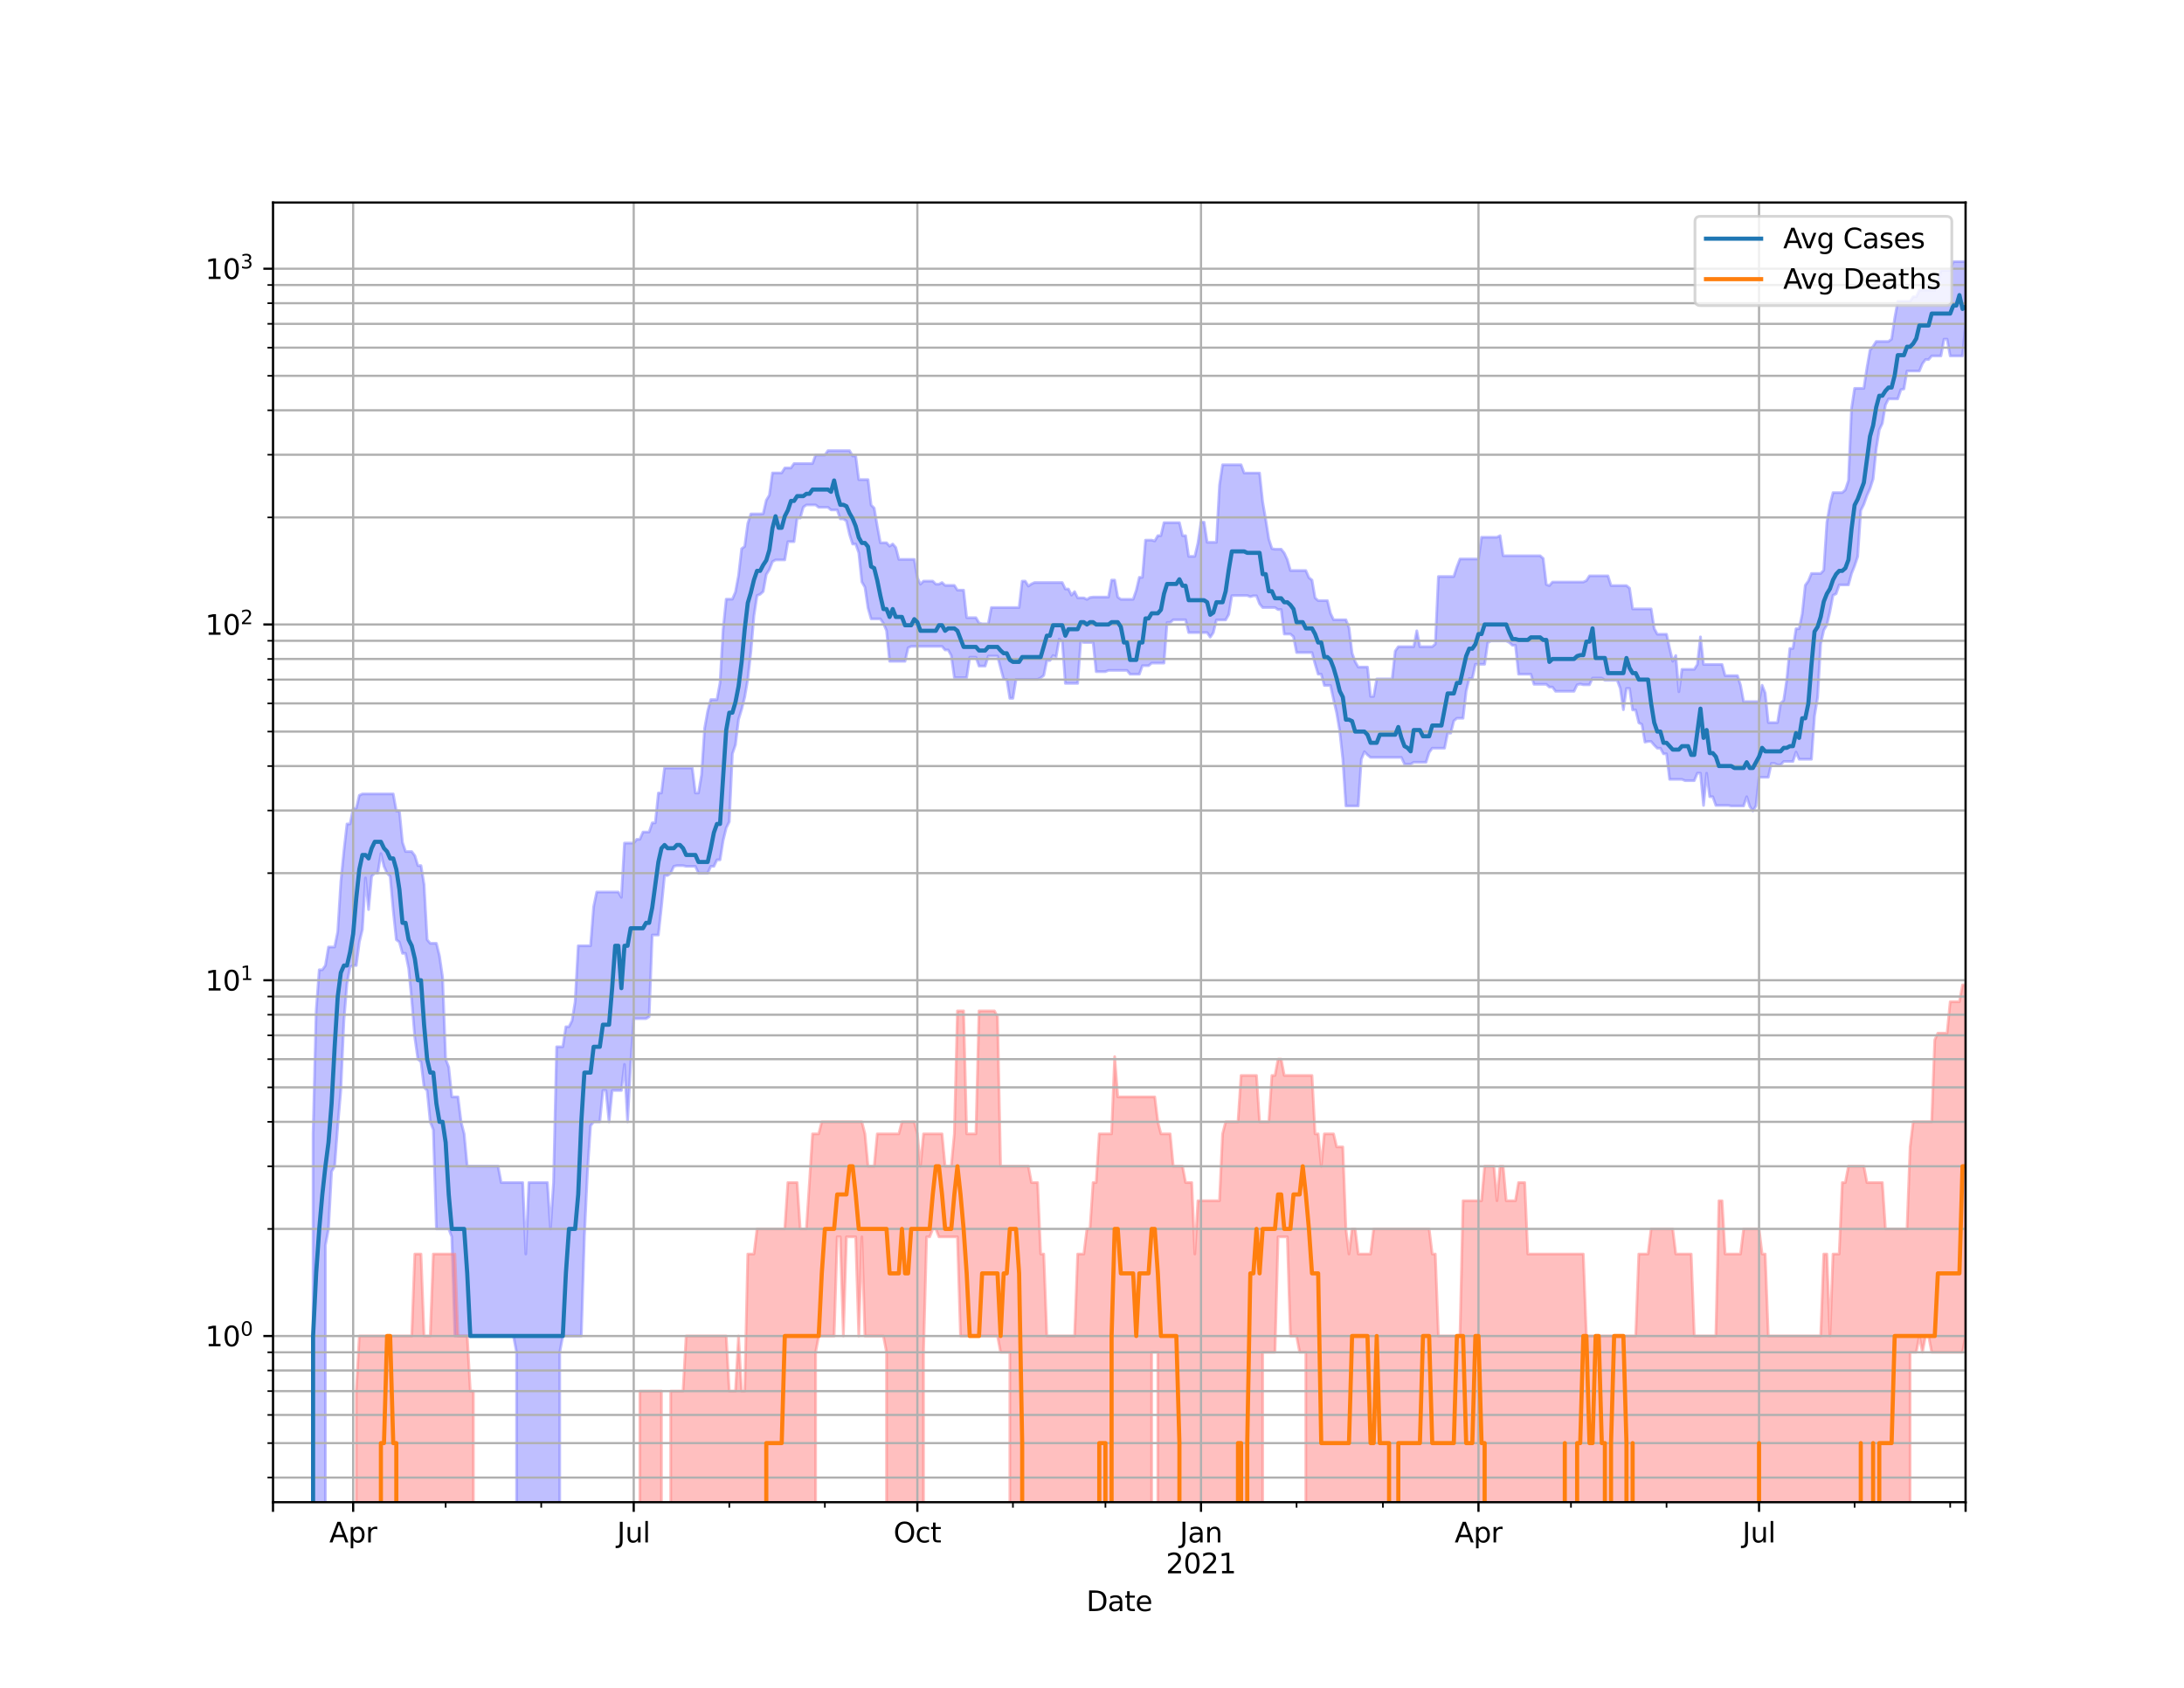 <?xml version="1.0" encoding="utf-8" standalone="no"?>
<!DOCTYPE svg PUBLIC "-//W3C//DTD SVG 1.1//EN"
  "http://www.w3.org/Graphics/SVG/1.1/DTD/svg11.dtd">
<svg height="612pt" version="1.1" viewBox="0 0 792 612" width="792pt" xmlns="http://www.w3.org/2000/svg" xmlns:xlink="http://www.w3.org/1999/xlink">
 <defs>
  <style type="text/css">*{stroke-linecap:butt;stroke-linejoin:round;}</style>
 </defs>
 <g id="figure_1">
  <g id="patch_1">
   <path d="M 0 612 
L 792 612 
L 792 0 
L 0 0 
z
" style="fill:#ffffff;"/>
  </g>
  <g id="axes_1">
   <g id="patch_2">
    <path d="M 99 544.68 
L 712.8 544.68 
L 712.8 73.44 
L 99 73.44 
z
" style="fill:#ffffff;"/>
   </g>
   <g id="PolyCollection_1">
    <path clip-path="url(#p68e2955192)" d="M 99 129481.013 
L 99 129481.013 
L 100.118 129481.013 
L 101.236 129481.013 
L 102.354 129481.013 
L 103.472 129481.013 
L 104.59 129481.013 
L 105.708 129481.013 
L 106.826 129481.013 
L 107.944 129481.013 
L 109.062 129481.013 
L 110.18 129481.013 
L 111.298 129481.013 
L 112.416 129481.013 
L 113.534 411.132 
L 114.652 366.549 
L 115.77 351.641 
L 116.889 351.641 
L 118.007 350.092 
L 119.125 343.38 
L 120.243 343.38 
L 121.361 343.38 
L 122.479 337.795 
L 123.597 319.769 
L 124.715 308.527 
L 125.833 298.759 
L 126.951 298.759 
L 128.069 293.143 
L 129.187 293.143 
L 130.305 288.376 
L 131.423 287.87 
L 132.541 287.87 
L 133.659 287.87 
L 134.777 287.87 
L 135.895 287.87 
L 137.013 287.87 
L 138.131 287.87 
L 139.249 287.87 
L 140.367 287.87 
L 141.485 287.87 
L 142.603 287.87 
L 143.721 294.072 
L 144.839 294.072 
L 145.957 305.46 
L 147.075 308.77 
L 148.193 308.77 
L 149.311 308.77 
L 150.43 310.251 
L 151.548 313.866 
L 152.666 313.866 
L 153.784 320.665 
L 154.902 340.733 
L 156.02 342.041 
L 157.138 342.041 
L 158.256 342.041 
L 159.374 346.636 
L 160.492 354.322 
L 161.61 384.049 
L 162.728 386.923 
L 163.846 397.73 
L 164.964 397.73 
L 166.082 397.73 
L 167.2 406.764 
L 168.318 411.132 
L 169.436 422.881 
L 170.554 422.881 
L 171.672 422.881 
L 172.79 422.881 
L 173.908 422.881 
L 175.026 422.881 
L 176.144 422.881 
L 177.262 422.881 
L 178.38 422.881 
L 179.498 422.881 
L 180.616 422.881 
L 181.734 428.784 
L 182.852 428.784 
L 183.97 428.784 
L 185.089 428.784 
L 186.207 428.784 
L 187.325 428.784 
L 188.443 428.784 
L 189.561 428.784 
L 190.679 454.701 
L 191.797 428.784 
L 192.915 428.784 
L 194.033 428.784 
L 195.151 428.784 
L 196.269 428.784 
L 197.387 428.784 
L 198.505 428.784 
L 199.623 445.596 
L 200.741 428.784 
L 201.859 379.565 
L 202.977 379.565 
L 204.095 379.565 
L 205.213 372.3 
L 206.331 372.3 
L 207.449 370.074 
L 208.567 363.233 
L 209.685 342.931 
L 210.803 342.931 
L 211.921 342.931 
L 213.039 342.931 
L 214.157 342.931 
L 215.275 328.752 
L 216.393 323.444 
L 217.511 323.444 
L 218.63 323.444 
L 219.748 323.444 
L 220.866 323.444 
L 221.984 323.444 
L 223.102 323.444 
L 224.22 323.444 
L 225.338 325.376 
L 226.456 305.69 
L 227.574 305.69 
L 228.692 305.69 
L 229.81 305.69 
L 230.928 304.323 
L 232.046 304.323 
L 233.164 301.686 
L 234.282 301.686 
L 235.4 301.686 
L 236.518 298.353 
L 237.636 298.353 
L 238.754 287.536 
L 239.872 287.536 
L 240.99 278.473 
L 242.108 278.473 
L 243.226 278.473 
L 244.344 278.473 
L 245.462 278.473 
L 246.58 278.473 
L 247.698 278.473 
L 248.816 278.473 
L 249.934 278.473 
L 251.052 278.473 
L 252.17 287.536 
L 253.289 287.536 
L 254.407 280.937 
L 255.525 264.048 
L 256.643 257.828 
L 257.761 253.669 
L 258.879 253.669 
L 259.997 253.669 
L 261.115 247.549 
L 262.233 228.199 
L 263.351 217.257 
L 264.469 217.257 
L 265.587 217.257 
L 266.705 214.656 
L 267.823 208.676 
L 268.941 198.96 
L 270.059 198.143 
L 271.177 189.803 
L 272.295 186.357 
L 273.413 186.357 
L 274.531 186.357 
L 275.649 186.357 
L 276.767 186.274 
L 277.885 181.379 
L 279.003 179.53 
L 280.121 171.479 
L 281.239 171.479 
L 282.357 171.479 
L 283.475 171.479 
L 284.593 169.681 
L 285.711 169.681 
L 286.83 169.681 
L 287.948 168.077 
L 289.066 168.077 
L 290.184 168.077 
L 291.302 168.077 
L 292.42 168.077 
L 293.538 168.077 
L 294.656 168.077 
L 295.774 165 
L 296.892 165 
L 298.01 165 
L 299.128 165 
L 300.246 163.395 
L 301.364 163.395 
L 302.482 163.395 
L 303.6 163.395 
L 304.718 163.395 
L 305.836 163.395 
L 306.954 163.395 
L 308.072 163.395 
L 309.19 165.338 
L 310.308 165.338 
L 311.426 173.905 
L 312.544 173.905 
L 313.662 173.905 
L 314.78 173.905 
L 315.898 183.136 
L 317.016 184.233 
L 318.134 190.802 
L 319.252 196.807 
L 320.37 196.807 
L 321.489 196.807 
L 322.607 198.042 
L 323.725 197.238 
L 324.843 198.516 
L 325.961 202.831 
L 327.079 202.831 
L 328.197 202.831 
L 329.315 202.831 
L 330.433 202.831 
L 331.551 202.831 
L 332.669 209.539 
L 333.787 211.823 
L 334.905 210.712 
L 336.023 210.712 
L 337.141 210.712 
L 338.259 210.712 
L 339.377 211.823 
L 340.495 211.823 
L 341.613 211.222 
L 342.731 212.256 
L 343.849 212.256 
L 344.967 212.256 
L 346.085 212.256 
L 347.203 213.979 
L 348.321 213.979 
L 349.439 213.979 
L 350.557 223.969 
L 351.675 223.969 
L 352.793 223.969 
L 353.911 223.969 
L 355.03 225.878 
L 356.148 226.211 
L 357.266 226.211 
L 358.384 226.211 
L 359.502 220.286 
L 360.62 220.286 
L 361.738 220.286 
L 362.856 220.286 
L 363.974 220.286 
L 365.092 220.286 
L 366.21 220.286 
L 367.328 220.286 
L 368.446 220.286 
L 369.564 220.286 
L 370.682 210.712 
L 371.8 210.712 
L 372.918 212.518 
L 374.036 211.737 
L 375.154 211.222 
L 376.272 211.222 
L 377.39 211.222 
L 378.508 211.222 
L 379.626 211.222 
L 380.744 211.222 
L 381.862 211.222 
L 382.98 211.222 
L 384.098 211.222 
L 385.216 211.222 
L 386.334 213.577 
L 387.452 213.577 
L 388.57 215.802 
L 389.689 214.52 
L 390.807 216.784 
L 391.925 216.784 
L 393.043 216.784 
L 394.161 217.353 
L 395.279 216.643 
L 396.397 216.502 
L 397.515 216.502 
L 398.633 216.502 
L 399.751 216.502 
L 400.869 216.502 
L 401.987 216.502 
L 403.105 210.332 
L 404.223 210.332 
L 405.341 216.502 
L 406.459 217.305 
L 407.577 217.305 
L 408.695 217.305 
L 409.813 217.305 
L 410.931 217.305 
L 412.049 214.069 
L 413.167 209.333 
L 414.285 209.333 
L 415.403 195.858 
L 416.521 195.858 
L 417.639 195.858 
L 418.757 196.15 
L 419.875 194.226 
L 420.993 194.226 
L 422.111 189.512 
L 423.23 189.512 
L 424.348 189.512 
L 425.466 189.512 
L 426.584 189.512 
L 427.702 189.512 
L 428.82 194.226 
L 429.938 194.226 
L 431.056 201.738 
L 432.174 201.738 
L 433.292 201.738 
L 434.41 196.939 
L 435.528 189.338 
L 436.646 189.338 
L 437.764 196.642 
L 438.882 196.642 
L 440 196.642 
L 441.118 196.642 
L 442.236 175.915 
L 443.354 168.514 
L 444.472 168.514 
L 445.59 168.514 
L 446.708 168.514 
L 447.826 168.514 
L 448.944 168.514 
L 450.062 168.514 
L 451.18 171.522 
L 452.298 171.522 
L 453.416 171.522 
L 454.534 171.522 
L 455.652 171.522 
L 456.77 171.522 
L 457.889 181.984 
L 459.007 188.478 
L 460.125 195.469 
L 461.243 198.926 
L 462.361 199.132 
L 463.479 199.132 
L 464.597 199.132 
L 465.715 200.526 
L 466.833 202.941 
L 467.951 206.869 
L 469.069 206.869 
L 470.187 206.869 
L 471.305 206.869 
L 472.423 206.869 
L 473.541 206.869 
L 474.659 209.457 
L 475.777 210.332 
L 476.895 216.784 
L 478.013 217.783 
L 479.131 217.783 
L 480.249 217.783 
L 481.367 217.783 
L 482.485 222.383 
L 483.603 224.725 
L 484.721 224.725 
L 485.839 224.725 
L 486.957 224.725 
L 488.075 224.725 
L 489.193 227.567 
L 490.311 236.806 
L 491.43 239.925 
L 492.548 241.883 
L 493.666 241.883 
L 494.784 241.883 
L 495.902 241.883 
L 497.02 252.498 
L 498.138 252.498 
L 499.256 246.177 
L 500.374 246.177 
L 501.492 246.177 
L 502.61 246.177 
L 503.728 246.177 
L 504.846 246.177 
L 505.964 236.069 
L 507.082 234.495 
L 508.2 234.495 
L 509.318 234.495 
L 510.436 234.495 
L 511.554 234.495 
L 512.672 234.495 
L 513.79 228.722 
L 514.908 234.495 
L 516.026 234.495 
L 517.144 234.495 
L 518.262 234.495 
L 519.38 234.495 
L 520.498 233.533 
L 521.616 209.044 
L 522.734 209.044 
L 523.852 209.044 
L 524.97 209.044 
L 526.089 209.044 
L 527.207 209.044 
L 528.325 205.58 
L 529.443 202.684 
L 530.561 202.684 
L 531.679 202.684 
L 532.797 202.684 
L 533.915 202.684 
L 535.033 202.684 
L 536.151 202.684 
L 537.269 194.797 
L 538.387 194.797 
L 539.505 194.797 
L 540.623 194.797 
L 541.741 194.797 
L 542.859 194.797 
L 543.977 194.226 
L 545.095 201.523 
L 546.213 201.523 
L 547.331 201.523 
L 548.449 201.523 
L 549.567 201.523 
L 550.685 201.523 
L 551.803 201.523 
L 552.921 201.523 
L 554.039 201.523 
L 555.157 201.523 
L 556.275 201.523 
L 557.393 201.523 
L 558.511 201.523 
L 559.63 202.501 
L 560.748 211.953 
L 561.866 212.343 
L 562.984 211.051 
L 564.102 211.051 
L 565.22 211.051 
L 566.338 211.051 
L 567.456 211.051 
L 568.574 211.051 
L 569.692 211.051 
L 570.81 211.051 
L 571.928 211.051 
L 573.046 211.051 
L 574.164 211.051 
L 575.282 210.543 
L 576.4 208.799 
L 577.518 208.799 
L 578.636 208.799 
L 579.754 208.799 
L 580.872 208.799 
L 581.99 208.799 
L 583.108 208.799 
L 584.226 212.343 
L 585.344 212.343 
L 586.462 212.343 
L 587.58 212.343 
L 588.698 212.343 
L 589.816 212.343 
L 590.934 213.266 
L 592.052 220.791 
L 593.17 220.791 
L 594.289 220.791 
L 595.407 220.791 
L 596.525 220.791 
L 597.643 220.791 
L 598.761 220.791 
L 599.879 227.911 
L 600.997 229.961 
L 602.115 229.961 
L 603.233 229.961 
L 604.351 229.961 
L 605.469 235.08 
L 606.587 239.783 
L 607.705 237.69 
L 608.823 250.828 
L 609.941 242.701 
L 611.059 242.701 
L 612.177 242.701 
L 613.295 242.701 
L 614.413 242.701 
L 615.531 240.932 
L 616.649 230.924 
L 617.767 240.932 
L 618.885 240.932 
L 620.003 240.932 
L 621.121 240.932 
L 622.239 240.932 
L 623.357 240.932 
L 624.475 240.932 
L 625.593 244.994 
L 626.711 244.994 
L 627.83 244.994 
L 628.948 244.994 
L 630.066 244.994 
L 631.184 248.454 
L 632.302 254.403 
L 633.42 254.403 
L 634.538 254.403 
L 635.656 254.403 
L 636.774 254.403 
L 637.892 254.403 
L 639.01 248.454 
L 640.128 251.262 
L 641.246 262.002 
L 642.364 262.002 
L 643.482 262.002 
L 644.6 262.002 
L 645.718 255.053 
L 646.836 253.943 
L 647.954 246.417 
L 649.072 235.146 
L 650.19 235.146 
L 651.308 227.968 
L 652.426 227.968 
L 653.544 222.645 
L 654.662 212.213 
L 655.78 210.67 
L 656.898 207.946 
L 658.016 207.946 
L 659.134 207.946 
L 660.252 207.946 
L 661.37 206.751 
L 662.489 189.483 
L 663.607 183.007 
L 664.725 178.616 
L 665.843 178.616 
L 666.961 178.616 
L 668.079 178.616 
L 669.197 177.623 
L 670.315 174.235 
L 671.433 148.131 
L 672.551 140.82 
L 673.669 140.82 
L 674.787 140.82 
L 675.905 140.82 
L 677.023 133.377 
L 678.141 126.95 
L 679.259 125.6 
L 680.377 123.814 
L 681.495 123.814 
L 682.613 123.814 
L 683.731 123.814 
L 684.849 123.814 
L 685.967 122.959 
L 687.085 115.431 
L 688.203 109.278 
L 689.321 109.278 
L 690.439 109.278 
L 691.557 109.278 
L 692.675 109.278 
L 693.793 107.614 
L 694.911 107.614 
L 696.03 105.221 
L 697.148 105.221 
L 698.266 105.221 
L 699.384 105.221 
L 700.502 105.221 
L 701.62 105.221 
L 702.738 102.452 
L 703.856 98.001 
L 704.974 98.001 
L 706.092 98.001 
L 707.21 98.001 
L 708.328 94.86 
L 709.446 94.86 
L 710.564 94.86 
L 711.682 94.86 
L 712.8 94.86 
L 712.8 117.556 
L 712.8 117.556 
L 711.682 129.058 
L 710.564 129.058 
L 709.446 129.058 
L 708.328 129.058 
L 707.21 129.058 
L 706.092 122.977 
L 704.974 122.977 
L 703.856 129.058 
L 702.738 129.058 
L 701.62 129.058 
L 700.502 129.058 
L 699.384 130.363 
L 698.266 130.363 
L 697.148 131.865 
L 696.03 134.527 
L 694.911 134.527 
L 693.793 134.527 
L 692.675 134.527 
L 691.557 134.527 
L 690.439 141.027 
L 689.321 141.284 
L 688.203 144.629 
L 687.085 144.629 
L 685.967 144.629 
L 684.849 144.629 
L 683.731 146.844 
L 682.613 153.488 
L 681.495 155.869 
L 680.377 162.835 
L 679.259 173.708 
L 678.141 177.156 
L 677.023 179.7 
L 675.905 182.852 
L 674.787 185.11 
L 673.669 201.811 
L 672.551 205.157 
L 671.433 207.987 
L 670.315 212.083 
L 669.197 212.083 
L 668.079 212.083 
L 666.961 212.083 
L 665.843 215.295 
L 664.725 215.849 
L 663.607 221.762 
L 662.489 226.603 
L 661.37 228.489 
L 660.252 233.469 
L 659.134 252.855 
L 658.016 259.623 
L 656.898 275.302 
L 655.78 275.302 
L 654.662 275.302 
L 653.544 275.302 
L 652.426 275.302 
L 651.308 272.684 
L 650.19 276.112 
L 649.072 276.112 
L 647.954 276.112 
L 646.836 276.112 
L 645.718 277.349 
L 644.6 277.349 
L 643.482 276.796 
L 642.364 276.796 
L 641.246 281.833 
L 640.128 281.833 
L 639.01 281.833 
L 637.892 281.833 
L 636.774 292.229 
L 635.656 294.072 
L 634.538 292.41 
L 633.42 288.886 
L 632.302 292.229 
L 631.184 292.229 
L 630.066 292.229 
L 628.948 292.229 
L 627.83 292.229 
L 626.711 292.048 
L 625.593 292.048 
L 624.475 292.048 
L 623.357 292.048 
L 622.239 292.048 
L 621.121 288.886 
L 620.003 288.886 
L 618.885 280.347 
L 617.767 292.048 
L 616.649 280.347 
L 615.531 280.347 
L 614.413 283.051 
L 613.295 283.051 
L 612.177 283.051 
L 611.059 283.051 
L 609.941 282.592 
L 608.823 282.592 
L 607.705 282.592 
L 606.587 282.592 
L 605.469 282.592 
L 604.351 273.327 
L 603.233 273.327 
L 602.115 271.294 
L 600.997 271.294 
L 599.879 270.182 
L 598.761 268.853 
L 597.643 268.853 
L 596.525 269.092 
L 595.407 262.64 
L 594.289 262.108 
L 593.17 257.437 
L 592.052 257.437 
L 590.934 249.628 
L 589.816 249.628 
L 588.698 257.34 
L 587.58 249.628 
L 586.462 246.657 
L 585.344 246.657 
L 584.226 246.657 
L 583.108 246.657 
L 581.99 246.657 
L 580.872 245.859 
L 579.754 245.859 
L 578.636 245.859 
L 577.518 245.859 
L 576.4 248.288 
L 575.282 248.288 
L 574.164 248.288 
L 573.046 248.041 
L 571.928 248.288 
L 570.81 250.655 
L 569.692 250.655 
L 568.574 250.655 
L 567.456 250.655 
L 566.338 250.655 
L 565.22 250.655 
L 564.102 250.655 
L 562.984 249.122 
L 561.866 249.122 
L 560.748 248.123 
L 559.63 248.123 
L 558.511 248.123 
L 557.393 248.123 
L 556.275 248.123 
L 555.157 244.451 
L 554.039 244.451 
L 552.921 244.451 
L 551.803 244.451 
L 550.685 244.451 
L 549.567 233.98 
L 548.449 233.98 
L 547.331 232.964 
L 546.213 232.4 
L 545.095 232.4 
L 543.977 232.4 
L 542.859 232.4 
L 541.741 232.4 
L 540.623 232.4 
L 539.505 233.09 
L 538.387 240.859 
L 537.269 240.859 
L 536.151 240.859 
L 535.033 240.859 
L 533.915 246.018 
L 532.797 246.018 
L 531.679 250.655 
L 530.561 260.439 
L 529.443 260.439 
L 528.325 260.439 
L 527.207 261.372 
L 526.089 265.83 
L 524.97 265.83 
L 523.852 271.294 
L 522.734 271.294 
L 521.616 271.294 
L 520.498 271.294 
L 519.38 271.294 
L 518.262 272.812 
L 517.144 276.385 
L 516.026 276.385 
L 514.908 276.385 
L 513.79 276.385 
L 512.672 276.385 
L 511.554 277.072 
L 510.436 277.072 
L 509.318 277.072 
L 508.2 274.636 
L 507.082 274.636 
L 505.964 274.636 
L 504.846 274.636 
L 503.728 274.636 
L 502.61 274.636 
L 501.492 274.636 
L 500.374 274.636 
L 499.256 274.636 
L 498.138 274.636 
L 497.02 274.636 
L 495.902 273.716 
L 494.784 272.556 
L 493.666 275.302 
L 492.548 292.229 
L 491.43 292.229 
L 490.311 292.229 
L 489.193 292.229 
L 488.075 292.229 
L 486.957 275.302 
L 485.839 265.043 
L 484.721 258.519 
L 483.603 253.669 
L 482.485 248.537 
L 481.367 248.537 
L 480.249 248.537 
L 479.131 244.451 
L 478.013 244.451 
L 476.895 240.715 
L 475.777 236.604 
L 474.659 236.604 
L 473.541 236.604 
L 472.423 236.604 
L 471.305 236.604 
L 470.187 236.604 
L 469.069 230.863 
L 467.951 229.901 
L 466.833 229.901 
L 465.715 229.901 
L 464.597 220.994 
L 463.479 221.045 
L 462.361 220.286 
L 461.243 220.286 
L 460.125 220.286 
L 459.007 220.286 
L 457.889 220.286 
L 456.77 218.947 
L 455.652 216.034 
L 454.534 216.034 
L 453.416 216.361 
L 452.298 215.941 
L 451.18 215.941 
L 450.062 215.941 
L 448.944 215.941 
L 447.826 215.941 
L 446.708 215.988 
L 445.59 222.802 
L 444.472 224.779 
L 443.354 224.779 
L 442.236 224.779 
L 441.118 224.779 
L 440 229.368 
L 438.882 231.045 
L 437.764 229.368 
L 436.646 229.368 
L 435.528 229.368 
L 434.41 229.368 
L 433.292 229.368 
L 432.174 229.368 
L 431.056 229.368 
L 429.938 224.725 
L 428.82 224.725 
L 427.702 224.725 
L 426.584 224.725 
L 425.466 224.725 
L 424.348 225.711 
L 423.23 225.711 
L 422.111 240.426 
L 420.993 240.426 
L 419.875 240.426 
L 418.757 240.426 
L 417.639 240.426 
L 416.521 241.369 
L 415.403 241.369 
L 414.285 241.369 
L 413.167 244.451 
L 412.049 244.451 
L 410.931 244.451 
L 409.813 244.451 
L 408.695 243.077 
L 407.577 243.077 
L 406.459 243.077 
L 405.341 243.077 
L 404.223 243.077 
L 403.105 243.077 
L 401.987 243.077 
L 400.869 243.531 
L 399.751 243.531 
L 398.633 243.531 
L 397.515 243.531 
L 396.397 232.964 
L 395.279 232.964 
L 394.161 232.964 
L 393.043 232.964 
L 391.925 232.525 
L 390.807 247.794 
L 389.689 247.794 
L 388.57 247.794 
L 387.452 247.794 
L 386.334 247.794 
L 385.216 232.525 
L 384.098 231.719 
L 382.98 238.24 
L 381.862 237.69 
L 380.744 239.499 
L 379.626 239.499 
L 378.508 244.916 
L 377.39 245.78 
L 376.272 246.337 
L 375.154 246.337 
L 374.036 246.337 
L 372.918 246.337 
L 371.8 246.337 
L 370.682 246.337 
L 369.564 246.337 
L 368.446 246.337 
L 367.328 253.216 
L 366.21 253.216 
L 365.092 246.337 
L 363.974 246.337 
L 362.856 242.179 
L 361.738 237.895 
L 360.62 237.895 
L 359.502 237.895 
L 358.384 237.895 
L 357.266 241.516 
L 356.148 241.516 
L 355.03 241.516 
L 353.911 238.309 
L 352.793 238.309 
L 351.675 238.309 
L 350.557 245.701 
L 349.439 245.701 
L 348.321 245.701 
L 347.203 245.701 
L 346.085 245.701 
L 344.967 237.69 
L 343.849 235.672 
L 342.731 235.672 
L 341.613 234.366 
L 340.495 234.366 
L 339.377 234.366 
L 338.259 234.366 
L 337.141 234.366 
L 336.023 234.366 
L 334.905 234.366 
L 333.787 234.366 
L 332.669 234.366 
L 331.551 234.366 
L 330.433 234.366 
L 329.315 234.884 
L 328.197 239.783 
L 327.079 239.783 
L 325.961 239.783 
L 324.843 239.783 
L 323.725 239.783 
L 322.607 239.783 
L 321.489 228.664 
L 320.37 226.044 
L 319.252 224.4 
L 318.134 224.4 
L 317.016 224.4 
L 315.898 224.4 
L 314.78 220.488 
L 313.662 212.912 
L 312.544 211.009 
L 311.426 200.455 
L 310.308 197.271 
L 309.19 197.271 
L 308.072 193.787 
L 306.954 188.907 
L 305.836 188.138 
L 304.718 188.138 
L 303.6 184.896 
L 302.482 184.896 
L 301.364 184.896 
L 300.246 183.944 
L 299.128 183.944 
L 298.01 183.944 
L 296.892 183.944 
L 295.774 183.084 
L 294.656 183.084 
L 293.538 183.084 
L 292.42 183.084 
L 291.302 183.891 
L 290.184 187.856 
L 289.066 187.856 
L 287.948 196.412 
L 286.83 196.412 
L 285.711 196.412 
L 284.593 203.015 
L 283.475 203.015 
L 282.357 203.015 
L 281.239 203.015 
L 280.121 203.645 
L 279.003 206.515 
L 277.885 208.31 
L 276.767 214.474 
L 275.649 215.479 
L 274.531 215.941 
L 273.413 223.276 
L 272.295 236.403 
L 271.177 246.257 
L 270.059 252.766 
L 268.941 257.242 
L 267.823 260.852 
L 266.705 270.06 
L 265.587 273.327 
L 264.469 297.95 
L 263.351 300.204 
L 262.233 304.775 
L 261.115 311.772 
L 259.997 311.772 
L 258.879 314.134 
L 257.761 314.134 
L 256.643 316.6 
L 255.525 316.6 
L 254.407 316.6 
L 253.289 316.6 
L 252.17 314.134 
L 251.052 314.134 
L 249.934 314.134 
L 248.816 314.134 
L 247.698 313.866 
L 246.58 313.866 
L 245.462 313.866 
L 244.344 314.134 
L 243.226 316.6 
L 242.108 317.446 
L 240.99 317.446 
L 239.872 328.752 
L 238.754 339.035 
L 237.636 339.035 
L 236.518 339.035 
L 235.4 368.637 
L 234.282 369.351 
L 233.164 369.351 
L 232.046 369.351 
L 230.928 369.351 
L 229.81 369.351 
L 228.692 385.949 
L 227.574 406.764 
L 226.456 385.949 
L 225.338 395.395 
L 224.22 395.395 
L 223.102 395.395 
L 221.984 395.395 
L 220.866 406.764 
L 219.748 395.395 
L 218.63 395.395 
L 217.511 406.764 
L 216.393 406.764 
L 215.275 406.764 
L 214.157 408.183 
L 213.039 424.78 
L 211.921 448.47 
L 210.803 484.428 
L 209.685 484.428 
L 208.567 484.428 
L 207.449 484.428 
L 206.331 484.428 
L 205.213 484.428 
L 204.095 484.428 
L 202.977 490.331 
L 201.859 129481.013 
L 200.741 129481.013 
L 199.623 129481.013 
L 198.505 129481.013 
L 197.387 129481.013 
L 196.269 129481.013 
L 195.151 129481.013 
L 194.033 129481.013 
L 192.915 129481.013 
L 191.797 129481.013 
L 190.679 129481.013 
L 189.561 129481.013 
L 188.443 129481.013 
L 187.325 490.331 
L 186.207 484.428 
L 185.089 484.428 
L 183.97 484.428 
L 182.852 484.428 
L 181.734 484.428 
L 180.616 484.428 
L 179.498 484.428 
L 178.38 484.428 
L 177.262 484.428 
L 176.144 484.428 
L 175.026 484.428 
L 173.908 484.428 
L 172.79 484.428 
L 171.672 484.428 
L 170.554 484.428 
L 169.436 484.428 
L 168.318 484.428 
L 167.2 484.428 
L 166.082 484.428 
L 164.964 484.428 
L 163.846 448.47 
L 162.728 445.596 
L 161.61 445.596 
L 160.492 445.596 
L 159.374 445.596 
L 158.256 445.596 
L 157.138 409.638 
L 156.02 406.764 
L 154.902 395.395 
L 153.784 394.263 
L 152.666 384.991 
L 151.548 384.049 
L 150.43 376.219 
L 149.311 362.593 
L 148.193 351.12 
L 147.075 345.686 
L 145.957 345.686 
L 144.839 341.602 
L 143.721 340.733 
L 142.603 330.161 
L 141.485 317.732 
L 140.367 316.6 
L 139.249 314.134 
L 138.131 309.505 
L 137.013 316.6 
L 135.895 316.6 
L 134.777 317.732 
L 133.659 329.805 
L 132.541 318.306 
L 131.423 336.983 
L 130.305 341.602 
L 129.187 350.092 
L 128.069 350.092 
L 126.951 350.604 
L 125.833 356.563 
L 124.715 370.074 
L 123.597 395.395 
L 122.479 408.183 
L 121.361 422.881 
L 120.243 424.78 
L 119.125 445.596 
L 118.007 451.499 
L 116.889 129481.013 
L 115.77 129481.013 
L 114.652 129481.013 
L 113.534 129481.013 
L 112.416 129481.013 
L 111.298 129481.013 
L 110.18 129481.013 
L 109.062 129481.013 
L 107.944 129481.013 
L 106.826 129481.013 
L 105.708 129481.013 
L 104.59 129481.013 
L 103.472 129481.013 
L 102.354 129481.013 
L 101.236 129481.013 
L 100.118 129481.013 
L 99 129481.013 
z
" style="fill:#8080ff;fill-opacity:0.5;stroke:#8080ff;stroke-opacity:0.5;"/>
   </g>
   <g id="PolyCollection_2">
    <path clip-path="url(#p68e2955192)" d="M 99 129481.013 
L 99 129481.013 
L 100.118 129481.013 
L 101.236 129481.013 
L 102.354 129481.013 
L 103.472 129481.013 
L 104.59 129481.013 
L 105.708 129481.013 
L 106.826 129481.013 
L 107.944 129481.013 
L 109.062 129481.013 
L 110.18 129481.013 
L 111.298 129481.013 
L 112.416 129481.013 
L 113.534 129481.013 
L 114.652 129481.013 
L 115.77 129481.013 
L 116.889 129481.013 
L 118.007 129481.013 
L 119.125 129481.013 
L 120.243 129481.013 
L 121.361 129481.013 
L 122.479 129481.013 
L 123.597 129481.013 
L 124.715 129481.013 
L 125.833 129481.013 
L 126.951 129481.013 
L 128.069 129481.013 
L 129.187 504.41 
L 130.305 484.428 
L 131.423 484.428 
L 132.541 484.428 
L 133.659 484.428 
L 134.777 484.428 
L 135.895 484.428 
L 137.013 484.428 
L 138.131 484.428 
L 139.249 484.428 
L 140.367 484.428 
L 141.485 484.428 
L 142.603 484.428 
L 143.721 484.428 
L 144.839 484.428 
L 145.957 484.428 
L 147.075 484.428 
L 148.193 484.428 
L 149.311 484.428 
L 150.43 454.701 
L 151.548 454.701 
L 152.666 454.701 
L 153.784 484.428 
L 154.902 484.428 
L 156.02 484.428 
L 157.138 454.701 
L 158.256 454.701 
L 159.374 454.701 
L 160.492 454.701 
L 161.61 454.701 
L 162.728 454.701 
L 163.846 454.701 
L 164.964 454.701 
L 166.082 484.428 
L 167.2 484.428 
L 168.318 484.428 
L 169.436 484.428 
L 170.554 504.41 
L 171.672 504.41 
L 172.79 129481.013 
L 173.908 129481.013 
L 175.026 129481.013 
L 176.144 129481.013 
L 177.262 129481.013 
L 178.38 129481.013 
L 179.498 129481.013 
L 180.616 129481.013 
L 181.734 129481.013 
L 182.852 129481.013 
L 183.97 129481.013 
L 185.089 129481.013 
L 186.207 129481.013 
L 187.325 129481.013 
L 188.443 129481.013 
L 189.561 129481.013 
L 190.679 129481.013 
L 191.797 129481.013 
L 192.915 129481.013 
L 194.033 129481.013 
L 195.151 129481.013 
L 196.269 129481.013 
L 197.387 129481.013 
L 198.505 129481.013 
L 199.623 129481.013 
L 200.741 129481.013 
L 201.859 129481.013 
L 202.977 129481.013 
L 204.095 129481.013 
L 205.213 129481.013 
L 206.331 129481.013 
L 207.449 129481.013 
L 208.567 129481.013 
L 209.685 129481.013 
L 210.803 129481.013 
L 211.921 129481.013 
L 213.039 129481.013 
L 214.157 129481.013 
L 215.275 129481.013 
L 216.393 129481.013 
L 217.511 129481.013 
L 218.63 129481.013 
L 219.748 129481.013 
L 220.866 129481.013 
L 221.984 129481.013 
L 223.102 129481.013 
L 224.22 129481.013 
L 225.338 129481.013 
L 226.456 129481.013 
L 227.574 129481.013 
L 228.692 129481.013 
L 229.81 129481.013 
L 230.928 129481.013 
L 232.046 504.41 
L 233.164 504.41 
L 234.282 504.41 
L 235.4 504.41 
L 236.518 504.41 
L 237.636 504.41 
L 238.754 504.41 
L 239.872 504.41 
L 240.99 129481.013 
L 242.108 129481.013 
L 243.226 504.41 
L 244.344 504.41 
L 245.462 504.41 
L 246.58 504.41 
L 247.698 504.41 
L 248.816 484.428 
L 249.934 484.428 
L 251.052 484.428 
L 252.17 484.428 
L 253.289 484.428 
L 254.407 484.428 
L 255.525 484.428 
L 256.643 484.428 
L 257.761 484.428 
L 258.879 484.428 
L 259.997 484.428 
L 261.115 484.428 
L 262.233 484.428 
L 263.351 484.428 
L 264.469 504.41 
L 265.587 504.41 
L 266.705 504.41 
L 267.823 484.428 
L 268.941 504.41 
L 270.059 504.41 
L 271.177 454.701 
L 272.295 454.701 
L 273.413 454.701 
L 274.531 445.596 
L 275.649 445.596 
L 276.767 445.596 
L 277.885 445.596 
L 279.003 445.596 
L 280.121 445.596 
L 281.239 445.596 
L 282.357 445.596 
L 283.475 445.596 
L 284.593 445.596 
L 285.711 428.784 
L 286.83 428.784 
L 287.948 428.784 
L 289.066 428.784 
L 290.184 445.596 
L 291.302 445.596 
L 292.42 445.596 
L 293.538 428.784 
L 294.656 411.132 
L 295.774 411.132 
L 296.892 411.132 
L 298.01 406.764 
L 299.128 406.764 
L 300.246 406.764 
L 301.364 406.764 
L 302.482 406.764 
L 303.6 406.764 
L 304.718 406.764 
L 305.836 406.764 
L 306.954 406.764 
L 308.072 406.764 
L 309.19 406.764 
L 310.308 406.764 
L 311.426 406.764 
L 312.544 406.764 
L 313.662 411.132 
L 314.78 422.881 
L 315.898 422.881 
L 317.016 422.881 
L 318.134 411.132 
L 319.252 411.132 
L 320.37 411.132 
L 321.489 411.132 
L 322.607 411.132 
L 323.725 411.132 
L 324.843 411.132 
L 325.961 411.132 
L 327.079 406.764 
L 328.197 406.764 
L 329.315 406.764 
L 330.433 406.764 
L 331.551 406.764 
L 332.669 411.132 
L 333.787 422.881 
L 334.905 411.132 
L 336.023 411.132 
L 337.141 411.132 
L 338.259 411.132 
L 339.377 411.132 
L 340.495 411.132 
L 341.613 411.132 
L 342.731 422.881 
L 343.849 422.881 
L 344.967 422.881 
L 346.085 411.132 
L 347.203 366.549 
L 348.321 366.549 
L 349.439 366.549 
L 350.557 411.132 
L 351.675 411.132 
L 352.793 411.132 
L 353.911 411.132 
L 355.03 366.549 
L 356.148 366.549 
L 357.266 366.549 
L 358.384 366.549 
L 359.502 366.549 
L 360.62 366.549 
L 361.738 368.637 
L 362.856 422.881 
L 363.974 422.881 
L 365.092 422.881 
L 366.21 422.881 
L 367.328 422.881 
L 368.446 422.881 
L 369.564 422.881 
L 370.682 422.881 
L 371.8 422.881 
L 372.918 422.881 
L 374.036 428.784 
L 375.154 428.784 
L 376.272 428.784 
L 377.39 454.701 
L 378.508 454.701 
L 379.626 484.428 
L 380.744 484.428 
L 381.862 484.428 
L 382.98 484.428 
L 384.098 484.428 
L 385.216 484.428 
L 386.334 484.428 
L 387.452 484.428 
L 388.57 484.428 
L 389.689 484.428 
L 390.807 454.701 
L 391.925 454.701 
L 393.043 454.701 
L 394.161 445.596 
L 395.279 445.596 
L 396.397 428.784 
L 397.515 428.784 
L 398.633 411.132 
L 399.751 411.132 
L 400.869 411.132 
L 401.987 411.132 
L 403.105 411.132 
L 404.223 383.123 
L 405.341 397.73 
L 406.459 397.73 
L 407.577 397.73 
L 408.695 397.73 
L 409.813 397.73 
L 410.931 397.73 
L 412.049 397.73 
L 413.167 397.73 
L 414.285 397.73 
L 415.403 397.73 
L 416.521 397.73 
L 417.639 397.73 
L 418.757 397.73 
L 419.875 406.764 
L 420.993 411.132 
L 422.111 411.132 
L 423.23 411.132 
L 424.348 411.132 
L 425.466 422.881 
L 426.584 422.881 
L 427.702 422.881 
L 428.82 422.881 
L 429.938 428.784 
L 431.056 428.784 
L 432.174 428.784 
L 433.292 454.701 
L 434.41 435.382 
L 435.528 435.382 
L 436.646 435.382 
L 437.764 435.382 
L 438.882 435.382 
L 440 435.382 
L 441.118 435.382 
L 442.236 435.382 
L 443.354 411.132 
L 444.472 406.764 
L 445.59 406.764 
L 446.708 406.764 
L 447.826 406.764 
L 448.944 406.764 
L 450.062 389.952 
L 451.18 389.952 
L 452.298 389.952 
L 453.416 389.952 
L 454.534 389.952 
L 455.652 389.952 
L 456.77 406.764 
L 457.889 406.764 
L 459.007 406.764 
L 460.125 406.764 
L 461.243 389.952 
L 462.361 389.952 
L 463.479 384.049 
L 464.597 384.049 
L 465.715 389.952 
L 466.833 389.952 
L 467.951 389.952 
L 469.069 389.952 
L 470.187 389.952 
L 471.305 389.952 
L 472.423 389.952 
L 473.541 389.952 
L 474.659 389.952 
L 475.777 389.952 
L 476.895 411.132 
L 478.013 411.132 
L 479.131 422.881 
L 480.249 411.132 
L 481.367 411.132 
L 482.485 411.132 
L 483.603 411.132 
L 484.721 415.869 
L 485.839 415.869 
L 486.957 415.869 
L 488.075 445.596 
L 489.193 454.701 
L 490.311 445.596 
L 491.43 445.596 
L 492.548 454.701 
L 493.666 454.701 
L 494.784 454.701 
L 495.902 454.701 
L 497.02 454.701 
L 498.138 445.596 
L 499.256 445.596 
L 500.374 445.596 
L 501.492 445.596 
L 502.61 445.596 
L 503.728 445.596 
L 504.846 445.596 
L 505.964 445.596 
L 507.082 445.596 
L 508.2 445.596 
L 509.318 445.596 
L 510.436 445.596 
L 511.554 445.596 
L 512.672 445.596 
L 513.79 445.596 
L 514.908 445.596 
L 516.026 445.596 
L 517.144 445.596 
L 518.262 445.596 
L 519.38 454.701 
L 520.498 454.701 
L 521.616 484.428 
L 522.734 484.428 
L 523.852 484.428 
L 524.97 484.428 
L 526.089 484.428 
L 527.207 484.428 
L 528.325 484.428 
L 529.443 484.428 
L 530.561 435.382 
L 531.679 435.382 
L 532.797 435.382 
L 533.915 435.382 
L 535.033 435.382 
L 536.151 435.382 
L 537.269 435.382 
L 538.387 422.881 
L 539.505 422.881 
L 540.623 422.881 
L 541.741 422.881 
L 542.859 435.382 
L 543.977 422.881 
L 545.095 422.881 
L 546.213 435.382 
L 547.331 435.382 
L 548.449 435.382 
L 549.567 435.382 
L 550.685 428.784 
L 551.803 428.784 
L 552.921 428.784 
L 554.039 454.701 
L 555.157 454.701 
L 556.275 454.701 
L 557.393 454.701 
L 558.511 454.701 
L 559.63 454.701 
L 560.748 454.701 
L 561.866 454.701 
L 562.984 454.701 
L 564.102 454.701 
L 565.22 454.701 
L 566.338 454.701 
L 567.456 454.701 
L 568.574 454.701 
L 569.692 454.701 
L 570.81 454.701 
L 571.928 454.701 
L 573.046 454.701 
L 574.164 454.701 
L 575.282 484.428 
L 576.4 484.428 
L 577.518 484.428 
L 578.636 484.428 
L 579.754 484.428 
L 580.872 484.428 
L 581.99 484.428 
L 583.108 484.428 
L 584.226 484.428 
L 585.344 484.428 
L 586.462 484.428 
L 587.58 484.428 
L 588.698 484.428 
L 589.816 484.428 
L 590.934 484.428 
L 592.052 484.428 
L 593.17 484.428 
L 594.289 454.701 
L 595.407 454.701 
L 596.525 454.701 
L 597.643 454.701 
L 598.761 445.596 
L 599.879 445.596 
L 600.997 445.596 
L 602.115 445.596 
L 603.233 445.596 
L 604.351 445.596 
L 605.469 445.596 
L 606.587 445.596 
L 607.705 454.701 
L 608.823 454.701 
L 609.941 454.701 
L 611.059 454.701 
L 612.177 454.701 
L 613.295 454.701 
L 614.413 484.428 
L 615.531 484.428 
L 616.649 484.428 
L 617.767 484.428 
L 618.885 484.428 
L 620.003 484.428 
L 621.121 484.428 
L 622.239 484.428 
L 623.357 435.382 
L 624.475 435.382 
L 625.593 454.701 
L 626.711 454.701 
L 627.83 454.701 
L 628.948 454.701 
L 630.066 454.701 
L 631.184 454.701 
L 632.302 445.596 
L 633.42 445.596 
L 634.538 445.596 
L 635.656 445.596 
L 636.774 445.596 
L 637.892 445.596 
L 639.01 454.701 
L 640.128 454.701 
L 641.246 484.428 
L 642.364 484.428 
L 643.482 484.428 
L 644.6 484.428 
L 645.718 484.428 
L 646.836 484.428 
L 647.954 484.428 
L 649.072 484.428 
L 650.19 484.428 
L 651.308 484.428 
L 652.426 484.428 
L 653.544 484.428 
L 654.662 484.428 
L 655.78 484.428 
L 656.898 484.428 
L 658.016 484.428 
L 659.134 484.428 
L 660.252 484.428 
L 661.37 454.701 
L 662.489 454.701 
L 663.607 484.428 
L 664.725 454.701 
L 665.843 454.701 
L 666.961 454.701 
L 668.079 428.784 
L 669.197 428.784 
L 670.315 422.881 
L 671.433 422.881 
L 672.551 422.881 
L 673.669 422.881 
L 674.787 422.881 
L 675.905 422.881 
L 677.023 428.784 
L 678.141 428.784 
L 679.259 428.784 
L 680.377 428.784 
L 681.495 428.784 
L 682.613 428.784 
L 683.731 445.596 
L 684.849 445.596 
L 685.967 445.596 
L 687.085 445.596 
L 688.203 445.596 
L 689.321 445.596 
L 690.439 445.596 
L 691.557 445.596 
L 692.675 415.869 
L 693.793 406.764 
L 694.911 406.764 
L 696.03 406.764 
L 697.148 406.764 
L 698.266 406.764 
L 699.384 406.764 
L 700.502 406.764 
L 701.62 377.037 
L 702.738 374.619 
L 703.856 374.619 
L 704.974 374.619 
L 706.092 374.619 
L 707.21 363.233 
L 708.328 363.233 
L 709.446 363.233 
L 710.564 363.233 
L 711.682 357.138 
L 712.8 357.138 
L 712.8 484.428 
L 712.8 484.428 
L 711.682 490.331 
L 710.564 490.331 
L 709.446 490.331 
L 708.328 490.331 
L 707.21 490.331 
L 706.092 490.331 
L 704.974 490.331 
L 703.856 490.331 
L 702.738 490.331 
L 701.62 490.331 
L 700.502 490.331 
L 699.384 484.428 
L 698.266 484.428 
L 697.148 490.331 
L 696.03 484.428 
L 694.911 490.331 
L 693.793 490.331 
L 692.675 490.331 
L 691.557 129481.013 
L 690.439 129481.013 
L 689.321 129481.013 
L 688.203 129481.013 
L 687.085 129481.013 
L 685.967 129481.013 
L 684.849 129481.013 
L 683.731 129481.013 
L 682.613 129481.013 
L 681.495 129481.013 
L 680.377 129481.013 
L 679.259 129481.013 
L 678.141 129481.013 
L 677.023 129481.013 
L 675.905 129481.013 
L 674.787 129481.013 
L 673.669 129481.013 
L 672.551 129481.013 
L 671.433 129481.013 
L 670.315 129481.013 
L 669.197 129481.013 
L 668.079 129481.013 
L 666.961 129481.013 
L 665.843 129481.013 
L 664.725 129481.013 
L 663.607 129481.013 
L 662.489 129481.013 
L 661.37 129481.013 
L 660.252 129481.013 
L 659.134 129481.013 
L 658.016 129481.013 
L 656.898 129481.013 
L 655.78 129481.013 
L 654.662 129481.013 
L 653.544 129481.013 
L 652.426 129481.013 
L 651.308 129481.013 
L 650.19 129481.013 
L 649.072 129481.013 
L 647.954 129481.013 
L 646.836 129481.013 
L 645.718 129481.013 
L 644.6 129481.013 
L 643.482 129481.013 
L 642.364 129481.013 
L 641.246 129481.013 
L 640.128 129481.013 
L 639.01 129481.013 
L 637.892 129481.013 
L 636.774 129481.013 
L 635.656 129481.013 
L 634.538 129481.013 
L 633.42 129481.013 
L 632.302 129481.013 
L 631.184 129481.013 
L 630.066 129481.013 
L 628.948 129481.013 
L 627.83 129481.013 
L 626.711 129481.013 
L 625.593 129481.013 
L 624.475 129481.013 
L 623.357 129481.013 
L 622.239 129481.013 
L 621.121 129481.013 
L 620.003 129481.013 
L 618.885 129481.013 
L 617.767 129481.013 
L 616.649 129481.013 
L 615.531 129481.013 
L 614.413 129481.013 
L 613.295 129481.013 
L 612.177 129481.013 
L 611.059 129481.013 
L 609.941 129481.013 
L 608.823 129481.013 
L 607.705 129481.013 
L 606.587 129481.013 
L 605.469 129481.013 
L 604.351 129481.013 
L 603.233 129481.013 
L 602.115 129481.013 
L 600.997 129481.013 
L 599.879 129481.013 
L 598.761 129481.013 
L 597.643 129481.013 
L 596.525 129481.013 
L 595.407 129481.013 
L 594.289 129481.013 
L 593.17 129481.013 
L 592.052 129481.013 
L 590.934 129481.013 
L 589.816 129481.013 
L 588.698 129481.013 
L 587.58 129481.013 
L 586.462 129481.013 
L 585.344 129481.013 
L 584.226 129481.013 
L 583.108 129481.013 
L 581.99 129481.013 
L 580.872 129481.013 
L 579.754 129481.013 
L 578.636 129481.013 
L 577.518 129481.013 
L 576.4 129481.013 
L 575.282 129481.013 
L 574.164 129481.013 
L 573.046 129481.013 
L 571.928 129481.013 
L 570.81 129481.013 
L 569.692 129481.013 
L 568.574 129481.013 
L 567.456 129481.013 
L 566.338 129481.013 
L 565.22 129481.013 
L 564.102 129481.013 
L 562.984 129481.013 
L 561.866 129481.013 
L 560.748 129481.013 
L 559.63 129481.013 
L 558.511 129481.013 
L 557.393 129481.013 
L 556.275 129481.013 
L 555.157 129481.013 
L 554.039 129481.013 
L 552.921 129481.013 
L 551.803 129481.013 
L 550.685 129481.013 
L 549.567 129481.013 
L 548.449 129481.013 
L 547.331 129481.013 
L 546.213 129481.013 
L 545.095 129481.013 
L 543.977 129481.013 
L 542.859 129481.013 
L 541.741 129481.013 
L 540.623 129481.013 
L 539.505 129481.013 
L 538.387 129481.013 
L 537.269 129481.013 
L 536.151 129481.013 
L 535.033 129481.013 
L 533.915 129481.013 
L 532.797 129481.013 
L 531.679 129481.013 
L 530.561 129481.013 
L 529.443 129481.013 
L 528.325 129481.013 
L 527.207 129481.013 
L 526.089 129481.013 
L 524.97 129481.013 
L 523.852 129481.013 
L 522.734 129481.013 
L 521.616 129481.013 
L 520.498 129481.013 
L 519.38 129481.013 
L 518.262 129481.013 
L 517.144 129481.013 
L 516.026 129481.013 
L 514.908 129481.013 
L 513.79 129481.013 
L 512.672 129481.013 
L 511.554 129481.013 
L 510.436 129481.013 
L 509.318 129481.013 
L 508.2 129481.013 
L 507.082 129481.013 
L 505.964 129481.013 
L 504.846 129481.013 
L 503.728 129481.013 
L 502.61 129481.013 
L 501.492 129481.013 
L 500.374 129481.013 
L 499.256 129481.013 
L 498.138 129481.013 
L 497.02 129481.013 
L 495.902 129481.013 
L 494.784 129481.013 
L 493.666 129481.013 
L 492.548 129481.013 
L 491.43 129481.013 
L 490.311 129481.013 
L 489.193 129481.013 
L 488.075 129481.013 
L 486.957 129481.013 
L 485.839 129481.013 
L 484.721 129481.013 
L 483.603 129481.013 
L 482.485 129481.013 
L 481.367 129481.013 
L 480.249 129481.013 
L 479.131 129481.013 
L 478.013 129481.013 
L 476.895 129481.013 
L 475.777 129481.013 
L 474.659 129481.013 
L 473.541 490.331 
L 472.423 490.331 
L 471.305 490.331 
L 470.187 484.428 
L 469.069 484.428 
L 467.951 484.428 
L 466.833 448.47 
L 465.715 448.47 
L 464.597 448.47 
L 463.479 448.47 
L 462.361 490.331 
L 461.243 490.331 
L 460.125 490.331 
L 459.007 490.331 
L 457.889 490.331 
L 456.77 129481.013 
L 455.652 129481.013 
L 454.534 129481.013 
L 453.416 129481.013 
L 452.298 129481.013 
L 451.18 129481.013 
L 450.062 129481.013 
L 448.944 129481.013 
L 447.826 129481.013 
L 446.708 129481.013 
L 445.59 129481.013 
L 444.472 129481.013 
L 443.354 129481.013 
L 442.236 129481.013 
L 441.118 129481.013 
L 440 129481.013 
L 438.882 129481.013 
L 437.764 129481.013 
L 436.646 129481.013 
L 435.528 129481.013 
L 434.41 129481.013 
L 433.292 129481.013 
L 432.174 129481.013 
L 431.056 129481.013 
L 429.938 129481.013 
L 428.82 129481.013 
L 427.702 129481.013 
L 426.584 129481.013 
L 425.466 129481.013 
L 424.348 129481.013 
L 423.23 129481.013 
L 422.111 129481.013 
L 420.993 129481.013 
L 419.875 490.331 
L 418.757 490.331 
L 417.639 490.331 
L 416.521 129481.013 
L 415.403 129481.013 
L 414.285 129481.013 
L 413.167 129481.013 
L 412.049 129481.013 
L 410.931 129481.013 
L 409.813 129481.013 
L 408.695 129481.013 
L 407.577 129481.013 
L 406.459 129481.013 
L 405.341 129481.013 
L 404.223 129481.013 
L 403.105 129481.013 
L 401.987 129481.013 
L 400.869 129481.013 
L 399.751 129481.013 
L 398.633 129481.013 
L 397.515 129481.013 
L 396.397 129481.013 
L 395.279 129481.013 
L 394.161 129481.013 
L 393.043 129481.013 
L 391.925 129481.013 
L 390.807 129481.013 
L 389.689 129481.013 
L 388.57 129481.013 
L 387.452 129481.013 
L 386.334 129481.013 
L 385.216 129481.013 
L 384.098 129481.013 
L 382.98 129481.013 
L 381.862 129481.013 
L 380.744 129481.013 
L 379.626 129481.013 
L 378.508 129481.013 
L 377.39 129481.013 
L 376.272 129481.013 
L 375.154 129481.013 
L 374.036 129481.013 
L 372.918 129481.013 
L 371.8 129481.013 
L 370.682 129481.013 
L 369.564 129481.013 
L 368.446 129481.013 
L 367.328 129481.013 
L 366.21 490.331 
L 365.092 490.331 
L 363.974 490.331 
L 362.856 490.331 
L 361.738 484.428 
L 360.62 484.428 
L 359.502 484.428 
L 358.384 484.428 
L 357.266 484.428 
L 356.148 484.428 
L 355.03 484.428 
L 353.911 484.428 
L 352.793 484.428 
L 351.675 484.428 
L 350.557 484.428 
L 349.439 484.428 
L 348.321 484.428 
L 347.203 448.47 
L 346.085 448.47 
L 344.967 448.47 
L 343.849 448.47 
L 342.731 448.47 
L 341.613 448.47 
L 340.495 448.47 
L 339.377 445.596 
L 338.259 445.596 
L 337.141 448.47 
L 336.023 448.47 
L 334.905 490.331 
L 333.787 129481.013 
L 332.669 129481.013 
L 331.551 129481.013 
L 330.433 129481.013 
L 329.315 129481.013 
L 328.197 129481.013 
L 327.079 129481.013 
L 325.961 129481.013 
L 324.843 129481.013 
L 323.725 129481.013 
L 322.607 129481.013 
L 321.489 490.331 
L 320.37 484.428 
L 319.252 484.428 
L 318.134 484.428 
L 317.016 484.428 
L 315.898 484.428 
L 314.78 484.428 
L 313.662 484.428 
L 312.544 448.47 
L 311.426 484.428 
L 310.308 448.47 
L 309.19 448.47 
L 308.072 448.47 
L 306.954 448.47 
L 305.836 484.428 
L 304.718 448.47 
L 303.6 448.47 
L 302.482 484.428 
L 301.364 484.428 
L 300.246 484.428 
L 299.128 484.428 
L 298.01 484.428 
L 296.892 484.428 
L 295.774 490.331 
L 294.656 129481.013 
L 293.538 129481.013 
L 292.42 129481.013 
L 291.302 129481.013 
L 290.184 129481.013 
L 289.066 129481.013 
L 287.948 129481.013 
L 286.83 129481.013 
L 285.711 129481.013 
L 284.593 129481.013 
L 283.475 129481.013 
L 282.357 129481.013 
L 281.239 129481.013 
L 280.121 129481.013 
L 279.003 129481.013 
L 277.885 129481.013 
L 276.767 129481.013 
L 275.649 129481.013 
L 274.531 129481.013 
L 273.413 129481.013 
L 272.295 129481.013 
L 271.177 129481.013 
L 270.059 129481.013 
L 268.941 129481.013 
L 267.823 129481.013 
L 266.705 129481.013 
L 265.587 129481.013 
L 264.469 129481.013 
L 263.351 129481.013 
L 262.233 129481.013 
L 261.115 129481.013 
L 259.997 129481.013 
L 258.879 129481.013 
L 257.761 129481.013 
L 256.643 129481.013 
L 255.525 129481.013 
L 254.407 129481.013 
L 253.289 129481.013 
L 252.17 129481.013 
L 251.052 129481.013 
L 249.934 129481.013 
L 248.816 129481.013 
L 247.698 129481.013 
L 246.58 129481.013 
L 245.462 129481.013 
L 244.344 129481.013 
L 243.226 129481.013 
L 242.108 129481.013 
L 240.99 129481.013 
L 239.872 129481.013 
L 238.754 129481.013 
L 237.636 129481.013 
L 236.518 129481.013 
L 235.4 129481.013 
L 234.282 129481.013 
L 233.164 129481.013 
L 232.046 129481.013 
L 230.928 129481.013 
L 229.81 129481.013 
L 228.692 129481.013 
L 227.574 129481.013 
L 226.456 129481.013 
L 225.338 129481.013 
L 224.22 129481.013 
L 223.102 129481.013 
L 221.984 129481.013 
L 220.866 129481.013 
L 219.748 129481.013 
L 218.63 129481.013 
L 217.511 129481.013 
L 216.393 129481.013 
L 215.275 129481.013 
L 214.157 129481.013 
L 213.039 129481.013 
L 211.921 129481.013 
L 210.803 129481.013 
L 209.685 129481.013 
L 208.567 129481.013 
L 207.449 129481.013 
L 206.331 129481.013 
L 205.213 129481.013 
L 204.095 129481.013 
L 202.977 129481.013 
L 201.859 129481.013 
L 200.741 129481.013 
L 199.623 129481.013 
L 198.505 129481.013 
L 197.387 129481.013 
L 196.269 129481.013 
L 195.151 129481.013 
L 194.033 129481.013 
L 192.915 129481.013 
L 191.797 129481.013 
L 190.679 129481.013 
L 189.561 129481.013 
L 188.443 129481.013 
L 187.325 129481.013 
L 186.207 129481.013 
L 185.089 129481.013 
L 183.97 129481.013 
L 182.852 129481.013 
L 181.734 129481.013 
L 180.616 129481.013 
L 179.498 129481.013 
L 178.38 129481.013 
L 177.262 129481.013 
L 176.144 129481.013 
L 175.026 129481.013 
L 173.908 129481.013 
L 172.79 129481.013 
L 171.672 129481.013 
L 170.554 129481.013 
L 169.436 129481.013 
L 168.318 129481.013 
L 167.2 129481.013 
L 166.082 129481.013 
L 164.964 129481.013 
L 163.846 129481.013 
L 162.728 129481.013 
L 161.61 129481.013 
L 160.492 129481.013 
L 159.374 129481.013 
L 158.256 129481.013 
L 157.138 129481.013 
L 156.02 129481.013 
L 154.902 129481.013 
L 153.784 129481.013 
L 152.666 129481.013 
L 151.548 129481.013 
L 150.43 129481.013 
L 149.311 129481.013 
L 148.193 129481.013 
L 147.075 129481.013 
L 145.957 129481.013 
L 144.839 129481.013 
L 143.721 129481.013 
L 142.603 129481.013 
L 141.485 129481.013 
L 140.367 129481.013 
L 139.249 129481.013 
L 138.131 129481.013 
L 137.013 129481.013 
L 135.895 129481.013 
L 134.777 129481.013 
L 133.659 129481.013 
L 132.541 129481.013 
L 131.423 129481.013 
L 130.305 129481.013 
L 129.187 129481.013 
L 128.069 129481.013 
L 126.951 129481.013 
L 125.833 129481.013 
L 124.715 129481.013 
L 123.597 129481.013 
L 122.479 129481.013 
L 121.361 129481.013 
L 120.243 129481.013 
L 119.125 129481.013 
L 118.007 129481.013 
L 116.889 129481.013 
L 115.77 129481.013 
L 114.652 129481.013 
L 113.534 129481.013 
L 112.416 129481.013 
L 111.298 129481.013 
L 110.18 129481.013 
L 109.062 129481.013 
L 107.944 129481.013 
L 106.826 129481.013 
L 105.708 129481.013 
L 104.59 129481.013 
L 103.472 129481.013 
L 102.354 129481.013 
L 101.236 129481.013 
L 100.118 129481.013 
L 99 129481.013 
z
" style="fill:#ff8080;fill-opacity:0.5;stroke:#ff8080;stroke-opacity:0.5;"/>
   </g>
   <g id="matplotlib.axis_1">
    <g id="xtick_1">
     <g id="line2d_1">
      <path clip-path="url(#p68e2955192)" d="M 99 544.68 
L 99 73.44 
" style="fill:none;stroke:#b0b0b0;stroke-linecap:square;stroke-width:0.8;"/>
     </g>
     <g id="line2d_2">
      <defs>
       <path d="M 0 0 
L 0 3.5 
" id="m4abed1d830" style="stroke:#000000;stroke-width:0.8;"/>
      </defs>
      <g>
       <use style="stroke:#000000;stroke-width:0.8;" x="99" xlink:href="#m4abed1d830" y="544.68"/>
      </g>
     </g>
    </g>
    <g id="xtick_2">
     <g id="line2d_3">
      <path clip-path="url(#p68e2955192)" d="M 128.069 544.68 
L 128.069 73.44 
" style="fill:none;stroke:#b0b0b0;stroke-linecap:square;stroke-width:0.8;"/>
     </g>
     <g id="line2d_4">
      <g>
       <use style="stroke:#000000;stroke-width:0.8;" x="128.069" xlink:href="#m4abed1d830" y="544.68"/>
      </g>
     </g>
     <g id="text_1">
      <!-- Apr -->
      <g transform="translate(119.419 559.278)scale(0.1 -0.1)">
       <defs>
        <path d="M 2188 4044 
L 1331 1722 
L 3047 1722 
L 2188 4044 
z
M 1831 4666 
L 2547 4666 
L 4325 0 
L 3669 0 
L 3244 1197 
L 1141 1197 
L 716 0 
L 50 0 
L 1831 4666 
z
" id="DejaVuSans-41" transform="scale(0.016)"/>
        <path d="M 1159 525 
L 1159 -1331 
L 581 -1331 
L 581 3500 
L 1159 3500 
L 1159 2969 
Q 1341 3281 1617 3432 
Q 1894 3584 2278 3584 
Q 2916 3584 3314 3078 
Q 3713 2572 3713 1747 
Q 3713 922 3314 415 
Q 2916 -91 2278 -91 
Q 1894 -91 1617 61 
Q 1341 213 1159 525 
z
M 3116 1747 
Q 3116 2381 2855 2742 
Q 2594 3103 2138 3103 
Q 1681 3103 1420 2742 
Q 1159 2381 1159 1747 
Q 1159 1113 1420 752 
Q 1681 391 2138 391 
Q 2594 391 2855 752 
Q 3116 1113 3116 1747 
z
" id="DejaVuSans-70" transform="scale(0.016)"/>
        <path d="M 2631 2963 
Q 2534 3019 2420 3045 
Q 2306 3072 2169 3072 
Q 1681 3072 1420 2755 
Q 1159 2438 1159 1844 
L 1159 0 
L 581 0 
L 581 3500 
L 1159 3500 
L 1159 2956 
Q 1341 3275 1631 3429 
Q 1922 3584 2338 3584 
Q 2397 3584 2469 3576 
Q 2541 3569 2628 3553 
L 2631 2963 
z
" id="DejaVuSans-72" transform="scale(0.016)"/>
       </defs>
       <use xlink:href="#DejaVuSans-41"/>
       <use x="68.408" xlink:href="#DejaVuSans-70"/>
       <use x="131.885" xlink:href="#DejaVuSans-72"/>
      </g>
     </g>
    </g>
    <g id="xtick_3">
     <g id="line2d_5">
      <path clip-path="url(#p68e2955192)" d="M 229.81 544.68 
L 229.81 73.44 
" style="fill:none;stroke:#b0b0b0;stroke-linecap:square;stroke-width:0.8;"/>
     </g>
     <g id="line2d_6">
      <g>
       <use style="stroke:#000000;stroke-width:0.8;" x="229.81" xlink:href="#m4abed1d830" y="544.68"/>
      </g>
     </g>
     <g id="text_2">
      <!-- Jul -->
      <g transform="translate(223.777 559.278)scale(0.1 -0.1)">
       <defs>
        <path d="M 628 4666 
L 1259 4666 
L 1259 325 
Q 1259 -519 939 -900 
Q 619 -1281 -91 -1281 
L -331 -1281 
L -331 -750 
L -134 -750 
Q 284 -750 456 -515 
Q 628 -281 628 325 
L 628 4666 
z
" id="DejaVuSans-4a" transform="scale(0.016)"/>
        <path d="M 544 1381 
L 544 3500 
L 1119 3500 
L 1119 1403 
Q 1119 906 1312 657 
Q 1506 409 1894 409 
Q 2359 409 2629 706 
Q 2900 1003 2900 1516 
L 2900 3500 
L 3475 3500 
L 3475 0 
L 2900 0 
L 2900 538 
Q 2691 219 2414 64 
Q 2138 -91 1772 -91 
Q 1169 -91 856 284 
Q 544 659 544 1381 
z
M 1991 3584 
L 1991 3584 
z
" id="DejaVuSans-75" transform="scale(0.016)"/>
        <path d="M 603 4863 
L 1178 4863 
L 1178 0 
L 603 0 
L 603 4863 
z
" id="DejaVuSans-6c" transform="scale(0.016)"/>
       </defs>
       <use xlink:href="#DejaVuSans-4a"/>
       <use x="29.492" xlink:href="#DejaVuSans-75"/>
       <use x="92.871" xlink:href="#DejaVuSans-6c"/>
      </g>
     </g>
    </g>
    <g id="xtick_4">
     <g id="line2d_7">
      <path clip-path="url(#p68e2955192)" d="M 332.669 544.68 
L 332.669 73.44 
" style="fill:none;stroke:#b0b0b0;stroke-linecap:square;stroke-width:0.8;"/>
     </g>
     <g id="line2d_8">
      <g>
       <use style="stroke:#000000;stroke-width:0.8;" x="332.669" xlink:href="#m4abed1d830" y="544.68"/>
      </g>
     </g>
     <g id="text_3">
      <!-- Oct -->
      <g transform="translate(324.024 559.278)scale(0.1 -0.1)">
       <defs>
        <path d="M 2522 4238 
Q 1834 4238 1429 3725 
Q 1025 3213 1025 2328 
Q 1025 1447 1429 934 
Q 1834 422 2522 422 
Q 3209 422 3611 934 
Q 4013 1447 4013 2328 
Q 4013 3213 3611 3725 
Q 3209 4238 2522 4238 
z
M 2522 4750 
Q 3503 4750 4090 4092 
Q 4678 3434 4678 2328 
Q 4678 1225 4090 567 
Q 3503 -91 2522 -91 
Q 1538 -91 948 565 
Q 359 1222 359 2328 
Q 359 3434 948 4092 
Q 1538 4750 2522 4750 
z
" id="DejaVuSans-4f" transform="scale(0.016)"/>
        <path d="M 3122 3366 
L 3122 2828 
Q 2878 2963 2633 3030 
Q 2388 3097 2138 3097 
Q 1578 3097 1268 2742 
Q 959 2388 959 1747 
Q 959 1106 1268 751 
Q 1578 397 2138 397 
Q 2388 397 2633 464 
Q 2878 531 3122 666 
L 3122 134 
Q 2881 22 2623 -34 
Q 2366 -91 2075 -91 
Q 1284 -91 818 406 
Q 353 903 353 1747 
Q 353 2603 823 3093 
Q 1294 3584 2113 3584 
Q 2378 3584 2631 3529 
Q 2884 3475 3122 3366 
z
" id="DejaVuSans-63" transform="scale(0.016)"/>
        <path d="M 1172 4494 
L 1172 3500 
L 2356 3500 
L 2356 3053 
L 1172 3053 
L 1172 1153 
Q 1172 725 1289 603 
Q 1406 481 1766 481 
L 2356 481 
L 2356 0 
L 1766 0 
Q 1100 0 847 248 
Q 594 497 594 1153 
L 594 3053 
L 172 3053 
L 172 3500 
L 594 3500 
L 594 4494 
L 1172 4494 
z
" id="DejaVuSans-74" transform="scale(0.016)"/>
       </defs>
       <use xlink:href="#DejaVuSans-4f"/>
       <use x="78.711" xlink:href="#DejaVuSans-63"/>
       <use x="133.691" xlink:href="#DejaVuSans-74"/>
      </g>
     </g>
    </g>
    <g id="xtick_5">
     <g id="line2d_9">
      <path clip-path="url(#p68e2955192)" d="M 435.528 544.68 
L 435.528 73.44 
" style="fill:none;stroke:#b0b0b0;stroke-linecap:square;stroke-width:0.8;"/>
     </g>
     <g id="line2d_10">
      <g>
       <use style="stroke:#000000;stroke-width:0.8;" x="435.528" xlink:href="#m4abed1d830" y="544.68"/>
      </g>
     </g>
     <g id="text_4">
      <!-- Jan -->
      <g transform="translate(427.82 559.278)scale(0.1 -0.1)">
       <defs>
        <path d="M 2194 1759 
Q 1497 1759 1228 1600 
Q 959 1441 959 1056 
Q 959 750 1161 570 
Q 1363 391 1709 391 
Q 2188 391 2477 730 
Q 2766 1069 2766 1631 
L 2766 1759 
L 2194 1759 
z
M 3341 1997 
L 3341 0 
L 2766 0 
L 2766 531 
Q 2569 213 2275 61 
Q 1981 -91 1556 -91 
Q 1019 -91 701 211 
Q 384 513 384 1019 
Q 384 1609 779 1909 
Q 1175 2209 1959 2209 
L 2766 2209 
L 2766 2266 
Q 2766 2663 2505 2880 
Q 2244 3097 1772 3097 
Q 1472 3097 1187 3025 
Q 903 2953 641 2809 
L 641 3341 
Q 956 3463 1253 3523 
Q 1550 3584 1831 3584 
Q 2591 3584 2966 3190 
Q 3341 2797 3341 1997 
z
" id="DejaVuSans-61" transform="scale(0.016)"/>
        <path d="M 3513 2113 
L 3513 0 
L 2938 0 
L 2938 2094 
Q 2938 2591 2744 2837 
Q 2550 3084 2163 3084 
Q 1697 3084 1428 2787 
Q 1159 2491 1159 1978 
L 1159 0 
L 581 0 
L 581 3500 
L 1159 3500 
L 1159 2956 
Q 1366 3272 1645 3428 
Q 1925 3584 2291 3584 
Q 2894 3584 3203 3211 
Q 3513 2838 3513 2113 
z
" id="DejaVuSans-6e" transform="scale(0.016)"/>
       </defs>
       <use xlink:href="#DejaVuSans-4a"/>
       <use x="29.492" xlink:href="#DejaVuSans-61"/>
       <use x="90.771" xlink:href="#DejaVuSans-6e"/>
      </g>
      <!-- 2021 -->
      <g transform="translate(422.803 570.476)scale(0.1 -0.1)">
       <defs>
        <path d="M 1228 531 
L 3431 531 
L 3431 0 
L 469 0 
L 469 531 
Q 828 903 1448 1529 
Q 2069 2156 2228 2338 
Q 2531 2678 2651 2914 
Q 2772 3150 2772 3378 
Q 2772 3750 2511 3984 
Q 2250 4219 1831 4219 
Q 1534 4219 1204 4116 
Q 875 4013 500 3803 
L 500 4441 
Q 881 4594 1212 4672 
Q 1544 4750 1819 4750 
Q 2544 4750 2975 4387 
Q 3406 4025 3406 3419 
Q 3406 3131 3298 2873 
Q 3191 2616 2906 2266 
Q 2828 2175 2409 1742 
Q 1991 1309 1228 531 
z
" id="DejaVuSans-32" transform="scale(0.016)"/>
        <path d="M 2034 4250 
Q 1547 4250 1301 3770 
Q 1056 3291 1056 2328 
Q 1056 1369 1301 889 
Q 1547 409 2034 409 
Q 2525 409 2770 889 
Q 3016 1369 3016 2328 
Q 3016 3291 2770 3770 
Q 2525 4250 2034 4250 
z
M 2034 4750 
Q 2819 4750 3233 4129 
Q 3647 3509 3647 2328 
Q 3647 1150 3233 529 
Q 2819 -91 2034 -91 
Q 1250 -91 836 529 
Q 422 1150 422 2328 
Q 422 3509 836 4129 
Q 1250 4750 2034 4750 
z
" id="DejaVuSans-30" transform="scale(0.016)"/>
        <path d="M 794 531 
L 1825 531 
L 1825 4091 
L 703 3866 
L 703 4441 
L 1819 4666 
L 2450 4666 
L 2450 531 
L 3481 531 
L 3481 0 
L 794 0 
L 794 531 
z
" id="DejaVuSans-31" transform="scale(0.016)"/>
       </defs>
       <use xlink:href="#DejaVuSans-32"/>
       <use x="63.623" xlink:href="#DejaVuSans-30"/>
       <use x="127.246" xlink:href="#DejaVuSans-32"/>
       <use x="190.869" xlink:href="#DejaVuSans-31"/>
      </g>
     </g>
    </g>
    <g id="xtick_6">
     <g id="line2d_11">
      <path clip-path="url(#p68e2955192)" d="M 536.151 544.68 
L 536.151 73.44 
" style="fill:none;stroke:#b0b0b0;stroke-linecap:square;stroke-width:0.8;"/>
     </g>
     <g id="line2d_12">
      <g>
       <use style="stroke:#000000;stroke-width:0.8;" x="536.151" xlink:href="#m4abed1d830" y="544.68"/>
      </g>
     </g>
     <g id="text_5">
      <!-- Apr -->
      <g transform="translate(527.501 559.278)scale(0.1 -0.1)">
       <use xlink:href="#DejaVuSans-41"/>
       <use x="68.408" xlink:href="#DejaVuSans-70"/>
       <use x="131.885" xlink:href="#DejaVuSans-72"/>
      </g>
     </g>
    </g>
    <g id="xtick_7">
     <g id="line2d_13">
      <path clip-path="url(#p68e2955192)" d="M 637.892 544.68 
L 637.892 73.44 
" style="fill:none;stroke:#b0b0b0;stroke-linecap:square;stroke-width:0.8;"/>
     </g>
     <g id="line2d_14">
      <g>
       <use style="stroke:#000000;stroke-width:0.8;" x="637.892" xlink:href="#m4abed1d830" y="544.68"/>
      </g>
     </g>
     <g id="text_6">
      <!-- Jul -->
      <g transform="translate(631.859 559.278)scale(0.1 -0.1)">
       <use xlink:href="#DejaVuSans-4a"/>
       <use x="29.492" xlink:href="#DejaVuSans-75"/>
       <use x="92.871" xlink:href="#DejaVuSans-6c"/>
      </g>
     </g>
    </g>
    <g id="xtick_8">
     <g id="line2d_15">
      <path clip-path="url(#p68e2955192)" d="M 712.8 544.68 
L 712.8 73.44 
" style="fill:none;stroke:#b0b0b0;stroke-linecap:square;stroke-width:0.8;"/>
     </g>
     <g id="line2d_16">
      <g>
       <use style="stroke:#000000;stroke-width:0.8;" x="712.8" xlink:href="#m4abed1d830" y="544.68"/>
      </g>
     </g>
    </g>
    <g id="xtick_9">
     <g id="line2d_17">
      <defs>
       <path d="M 0 0 
L 0 2 
" id="mbe9820739d" style="stroke:#000000;stroke-width:0.6;"/>
      </defs>
      <g>
       <use style="stroke:#000000;stroke-width:0.6;" x="161.61" xlink:href="#mbe9820739d" y="544.68"/>
      </g>
     </g>
    </g>
    <g id="xtick_10">
     <g id="line2d_18">
      <g>
       <use style="stroke:#000000;stroke-width:0.6;" x="196.269" xlink:href="#mbe9820739d" y="544.68"/>
      </g>
     </g>
    </g>
    <g id="xtick_11">
     <g id="line2d_19">
      <g>
       <use style="stroke:#000000;stroke-width:0.6;" x="264.469" xlink:href="#mbe9820739d" y="544.68"/>
      </g>
     </g>
    </g>
    <g id="xtick_12">
     <g id="line2d_20">
      <g>
       <use style="stroke:#000000;stroke-width:0.6;" x="299.128" xlink:href="#mbe9820739d" y="544.68"/>
      </g>
     </g>
    </g>
    <g id="xtick_13">
     <g id="line2d_21">
      <g>
       <use style="stroke:#000000;stroke-width:0.6;" x="367.328" xlink:href="#mbe9820739d" y="544.68"/>
      </g>
     </g>
    </g>
    <g id="xtick_14">
     <g id="line2d_22">
      <g>
       <use style="stroke:#000000;stroke-width:0.6;" x="400.869" xlink:href="#mbe9820739d" y="544.68"/>
      </g>
     </g>
    </g>
    <g id="xtick_15">
     <g id="line2d_23">
      <g>
       <use style="stroke:#000000;stroke-width:0.6;" x="470.187" xlink:href="#mbe9820739d" y="544.68"/>
      </g>
     </g>
    </g>
    <g id="xtick_16">
     <g id="line2d_24">
      <g>
       <use style="stroke:#000000;stroke-width:0.6;" x="501.492" xlink:href="#mbe9820739d" y="544.68"/>
      </g>
     </g>
    </g>
    <g id="xtick_17">
     <g id="line2d_25">
      <g>
       <use style="stroke:#000000;stroke-width:0.6;" x="569.692" xlink:href="#mbe9820739d" y="544.68"/>
      </g>
     </g>
    </g>
    <g id="xtick_18">
     <g id="line2d_26">
      <g>
       <use style="stroke:#000000;stroke-width:0.6;" x="604.351" xlink:href="#mbe9820739d" y="544.68"/>
      </g>
     </g>
    </g>
    <g id="xtick_19">
     <g id="line2d_27">
      <g>
       <use style="stroke:#000000;stroke-width:0.6;" x="672.551" xlink:href="#mbe9820739d" y="544.68"/>
      </g>
     </g>
    </g>
    <g id="xtick_20">
     <g id="line2d_28">
      <g>
       <use style="stroke:#000000;stroke-width:0.6;" x="707.21" xlink:href="#mbe9820739d" y="544.68"/>
      </g>
     </g>
    </g>
    <g id="text_7">
     <!-- Date -->
     <g transform="translate(393.949 584.154)scale(0.1 -0.1)">
      <defs>
       <path d="M 1259 4147 
L 1259 519 
L 2022 519 
Q 2988 519 3436 956 
Q 3884 1394 3884 2338 
Q 3884 3275 3436 3711 
Q 2988 4147 2022 4147 
L 1259 4147 
z
M 628 4666 
L 1925 4666 
Q 3281 4666 3915 4102 
Q 4550 3538 4550 2338 
Q 4550 1131 3912 565 
Q 3275 0 1925 0 
L 628 0 
L 628 4666 
z
" id="DejaVuSans-44" transform="scale(0.016)"/>
       <path d="M 3597 1894 
L 3597 1613 
L 953 1613 
Q 991 1019 1311 708 
Q 1631 397 2203 397 
Q 2534 397 2845 478 
Q 3156 559 3463 722 
L 3463 178 
Q 3153 47 2828 -22 
Q 2503 -91 2169 -91 
Q 1331 -91 842 396 
Q 353 884 353 1716 
Q 353 2575 817 3079 
Q 1281 3584 2069 3584 
Q 2775 3584 3186 3129 
Q 3597 2675 3597 1894 
z
M 3022 2063 
Q 3016 2534 2758 2815 
Q 2500 3097 2075 3097 
Q 1594 3097 1305 2825 
Q 1016 2553 972 2059 
L 3022 2063 
z
" id="DejaVuSans-65" transform="scale(0.016)"/>
      </defs>
      <use xlink:href="#DejaVuSans-44"/>
      <use x="77.002" xlink:href="#DejaVuSans-61"/>
      <use x="138.281" xlink:href="#DejaVuSans-74"/>
      <use x="177.49" xlink:href="#DejaVuSans-65"/>
     </g>
    </g>
   </g>
   <g id="matplotlib.axis_2">
    <g id="ytick_1">
     <g id="line2d_29">
      <path clip-path="url(#p68e2955192)" d="M 99 484.428 
L 712.8 484.428 
" style="fill:none;stroke:#b0b0b0;stroke-linecap:square;stroke-width:0.8;"/>
     </g>
     <g id="line2d_30">
      <defs>
       <path d="M 0 0 
L -3.5 0 
" id="me91a084207" style="stroke:#000000;stroke-width:0.8;"/>
      </defs>
      <g>
       <use style="stroke:#000000;stroke-width:0.8;" x="99" xlink:href="#me91a084207" y="484.428"/>
      </g>
     </g>
     <g id="text_8">
      <!-- $\mathdefault{10^{0}}$ -->
      <g transform="translate(74.4 488.227)scale(0.1 -0.1)">
       <use transform="translate(0 0.766)" xlink:href="#DejaVuSans-31"/>
       <use transform="translate(63.623 0.766)" xlink:href="#DejaVuSans-30"/>
       <use transform="translate(128.203 39.047)scale(0.7)" xlink:href="#DejaVuSans-30"/>
      </g>
     </g>
    </g>
    <g id="ytick_2">
     <g id="line2d_31">
      <path clip-path="url(#p68e2955192)" d="M 99 355.432 
L 712.8 355.432 
" style="fill:none;stroke:#b0b0b0;stroke-linecap:square;stroke-width:0.8;"/>
     </g>
     <g id="line2d_32">
      <g>
       <use style="stroke:#000000;stroke-width:0.8;" x="99" xlink:href="#me91a084207" y="355.432"/>
      </g>
     </g>
     <g id="text_9">
      <!-- $\mathdefault{10^{1}}$ -->
      <g transform="translate(74.4 359.231)scale(0.1 -0.1)">
       <use transform="translate(0 0.684)" xlink:href="#DejaVuSans-31"/>
       <use transform="translate(63.623 0.684)" xlink:href="#DejaVuSans-30"/>
       <use transform="translate(128.203 38.966)scale(0.7)" xlink:href="#DejaVuSans-31"/>
      </g>
     </g>
    </g>
    <g id="ytick_3">
     <g id="line2d_33">
      <path clip-path="url(#p68e2955192)" d="M 99 226.435 
L 712.8 226.435 
" style="fill:none;stroke:#b0b0b0;stroke-linecap:square;stroke-width:0.8;"/>
     </g>
     <g id="line2d_34">
      <g>
       <use style="stroke:#000000;stroke-width:0.8;" x="99" xlink:href="#me91a084207" y="226.435"/>
      </g>
     </g>
     <g id="text_10">
      <!-- $\mathdefault{10^{2}}$ -->
      <g transform="translate(74.4 230.234)scale(0.1 -0.1)">
       <use transform="translate(0 0.766)" xlink:href="#DejaVuSans-31"/>
       <use transform="translate(63.623 0.766)" xlink:href="#DejaVuSans-30"/>
       <use transform="translate(128.203 39.047)scale(0.7)" xlink:href="#DejaVuSans-32"/>
      </g>
     </g>
    </g>
    <g id="ytick_4">
     <g id="line2d_35">
      <path clip-path="url(#p68e2955192)" d="M 99 97.438 
L 712.8 97.438 
" style="fill:none;stroke:#b0b0b0;stroke-linecap:square;stroke-width:0.8;"/>
     </g>
     <g id="line2d_36">
      <g>
       <use style="stroke:#000000;stroke-width:0.8;" x="99" xlink:href="#me91a084207" y="97.438"/>
      </g>
     </g>
     <g id="text_11">
      <!-- $\mathdefault{10^{3}}$ -->
      <g transform="translate(74.4 101.238)scale(0.1 -0.1)">
       <defs>
        <path d="M 2597 2516 
Q 3050 2419 3304 2112 
Q 3559 1806 3559 1356 
Q 3559 666 3084 287 
Q 2609 -91 1734 -91 
Q 1441 -91 1130 -33 
Q 819 25 488 141 
L 488 750 
Q 750 597 1062 519 
Q 1375 441 1716 441 
Q 2309 441 2620 675 
Q 2931 909 2931 1356 
Q 2931 1769 2642 2001 
Q 2353 2234 1838 2234 
L 1294 2234 
L 1294 2753 
L 1863 2753 
Q 2328 2753 2575 2939 
Q 2822 3125 2822 3475 
Q 2822 3834 2567 4026 
Q 2313 4219 1838 4219 
Q 1578 4219 1281 4162 
Q 984 4106 628 3988 
L 628 4550 
Q 988 4650 1302 4700 
Q 1616 4750 1894 4750 
Q 2613 4750 3031 4423 
Q 3450 4097 3450 3541 
Q 3450 3153 3228 2886 
Q 3006 2619 2597 2516 
z
" id="DejaVuSans-33" transform="scale(0.016)"/>
       </defs>
       <use transform="translate(0 0.766)" xlink:href="#DejaVuSans-31"/>
       <use transform="translate(63.623 0.766)" xlink:href="#DejaVuSans-30"/>
       <use transform="translate(128.203 39.047)scale(0.7)" xlink:href="#DejaVuSans-33"/>
      </g>
     </g>
    </g>
    <g id="ytick_5">
     <g id="line2d_37">
      <path clip-path="url(#p68e2955192)" d="M 99 535.761 
L 712.8 535.761 
" style="fill:none;stroke:#b0b0b0;stroke-linecap:square;stroke-width:0.8;"/>
     </g>
     <g id="line2d_38">
      <defs>
       <path d="M 0 0 
L -2 0 
" id="m0cb60b688e" style="stroke:#000000;stroke-width:0.6;"/>
      </defs>
      <g>
       <use style="stroke:#000000;stroke-width:0.6;" x="99" xlink:href="#m0cb60b688e" y="535.761"/>
      </g>
     </g>
    </g>
    <g id="ytick_6">
     <g id="line2d_39">
      <path clip-path="url(#p68e2955192)" d="M 99 523.26 
L 712.8 523.26 
" style="fill:none;stroke:#b0b0b0;stroke-linecap:square;stroke-width:0.8;"/>
     </g>
     <g id="line2d_40">
      <g>
       <use style="stroke:#000000;stroke-width:0.6;" x="99" xlink:href="#m0cb60b688e" y="523.26"/>
      </g>
     </g>
    </g>
    <g id="ytick_7">
     <g id="line2d_41">
      <path clip-path="url(#p68e2955192)" d="M 99 513.046 
L 712.8 513.046 
" style="fill:none;stroke:#b0b0b0;stroke-linecap:square;stroke-width:0.8;"/>
     </g>
     <g id="line2d_42">
      <g>
       <use style="stroke:#000000;stroke-width:0.6;" x="99" xlink:href="#m0cb60b688e" y="513.046"/>
      </g>
     </g>
    </g>
    <g id="ytick_8">
     <g id="line2d_43">
      <path clip-path="url(#p68e2955192)" d="M 99 504.41 
L 712.8 504.41 
" style="fill:none;stroke:#b0b0b0;stroke-linecap:square;stroke-width:0.8;"/>
     </g>
     <g id="line2d_44">
      <g>
       <use style="stroke:#000000;stroke-width:0.6;" x="99" xlink:href="#m0cb60b688e" y="504.41"/>
      </g>
     </g>
    </g>
    <g id="ytick_9">
     <g id="line2d_45">
      <path clip-path="url(#p68e2955192)" d="M 99 496.929 
L 712.8 496.929 
" style="fill:none;stroke:#b0b0b0;stroke-linecap:square;stroke-width:0.8;"/>
     </g>
     <g id="line2d_46">
      <g>
       <use style="stroke:#000000;stroke-width:0.6;" x="99" xlink:href="#m0cb60b688e" y="496.929"/>
      </g>
     </g>
    </g>
    <g id="ytick_10">
     <g id="line2d_47">
      <path clip-path="url(#p68e2955192)" d="M 99 490.331 
L 712.8 490.331 
" style="fill:none;stroke:#b0b0b0;stroke-linecap:square;stroke-width:0.8;"/>
     </g>
     <g id="line2d_48">
      <g>
       <use style="stroke:#000000;stroke-width:0.6;" x="99" xlink:href="#m0cb60b688e" y="490.331"/>
      </g>
     </g>
    </g>
    <g id="ytick_11">
     <g id="line2d_49">
      <path clip-path="url(#p68e2955192)" d="M 99 445.596 
L 712.8 445.596 
" style="fill:none;stroke:#b0b0b0;stroke-linecap:square;stroke-width:0.8;"/>
     </g>
     <g id="line2d_50">
      <g>
       <use style="stroke:#000000;stroke-width:0.6;" x="99" xlink:href="#m0cb60b688e" y="445.596"/>
      </g>
     </g>
    </g>
    <g id="ytick_12">
     <g id="line2d_51">
      <path clip-path="url(#p68e2955192)" d="M 99 422.881 
L 712.8 422.881 
" style="fill:none;stroke:#b0b0b0;stroke-linecap:square;stroke-width:0.8;"/>
     </g>
     <g id="line2d_52">
      <g>
       <use style="stroke:#000000;stroke-width:0.6;" x="99" xlink:href="#m0cb60b688e" y="422.881"/>
      </g>
     </g>
    </g>
    <g id="ytick_13">
     <g id="line2d_53">
      <path clip-path="url(#p68e2955192)" d="M 99 406.764 
L 712.8 406.764 
" style="fill:none;stroke:#b0b0b0;stroke-linecap:square;stroke-width:0.8;"/>
     </g>
     <g id="line2d_54">
      <g>
       <use style="stroke:#000000;stroke-width:0.6;" x="99" xlink:href="#m0cb60b688e" y="406.764"/>
      </g>
     </g>
    </g>
    <g id="ytick_14">
     <g id="line2d_55">
      <path clip-path="url(#p68e2955192)" d="M 99 394.263 
L 712.8 394.263 
" style="fill:none;stroke:#b0b0b0;stroke-linecap:square;stroke-width:0.8;"/>
     </g>
     <g id="line2d_56">
      <g>
       <use style="stroke:#000000;stroke-width:0.6;" x="99" xlink:href="#m0cb60b688e" y="394.263"/>
      </g>
     </g>
    </g>
    <g id="ytick_15">
     <g id="line2d_57">
      <path clip-path="url(#p68e2955192)" d="M 99 384.049 
L 712.8 384.049 
" style="fill:none;stroke:#b0b0b0;stroke-linecap:square;stroke-width:0.8;"/>
     </g>
     <g id="line2d_58">
      <g>
       <use style="stroke:#000000;stroke-width:0.6;" x="99" xlink:href="#m0cb60b688e" y="384.049"/>
      </g>
     </g>
    </g>
    <g id="ytick_16">
     <g id="line2d_59">
      <path clip-path="url(#p68e2955192)" d="M 99 375.413 
L 712.8 375.413 
" style="fill:none;stroke:#b0b0b0;stroke-linecap:square;stroke-width:0.8;"/>
     </g>
     <g id="line2d_60">
      <g>
       <use style="stroke:#000000;stroke-width:0.6;" x="99" xlink:href="#m0cb60b688e" y="375.413"/>
      </g>
     </g>
    </g>
    <g id="ytick_17">
     <g id="line2d_61">
      <path clip-path="url(#p68e2955192)" d="M 99 367.933 
L 712.8 367.933 
" style="fill:none;stroke:#b0b0b0;stroke-linecap:square;stroke-width:0.8;"/>
     </g>
     <g id="line2d_62">
      <g>
       <use style="stroke:#000000;stroke-width:0.6;" x="99" xlink:href="#m0cb60b688e" y="367.933"/>
      </g>
     </g>
    </g>
    <g id="ytick_18">
     <g id="line2d_63">
      <path clip-path="url(#p68e2955192)" d="M 99 361.334 
L 712.8 361.334 
" style="fill:none;stroke:#b0b0b0;stroke-linecap:square;stroke-width:0.8;"/>
     </g>
     <g id="line2d_64">
      <g>
       <use style="stroke:#000000;stroke-width:0.6;" x="99" xlink:href="#m0cb60b688e" y="361.334"/>
      </g>
     </g>
    </g>
    <g id="ytick_19">
     <g id="line2d_65">
      <path clip-path="url(#p68e2955192)" d="M 99 316.6 
L 712.8 316.6 
" style="fill:none;stroke:#b0b0b0;stroke-linecap:square;stroke-width:0.8;"/>
     </g>
     <g id="line2d_66">
      <g>
       <use style="stroke:#000000;stroke-width:0.6;" x="99" xlink:href="#m0cb60b688e" y="316.6"/>
      </g>
     </g>
    </g>
    <g id="ytick_20">
     <g id="line2d_67">
      <path clip-path="url(#p68e2955192)" d="M 99 293.885 
L 712.8 293.885 
" style="fill:none;stroke:#b0b0b0;stroke-linecap:square;stroke-width:0.8;"/>
     </g>
     <g id="line2d_68">
      <g>
       <use style="stroke:#000000;stroke-width:0.6;" x="99" xlink:href="#m0cb60b688e" y="293.885"/>
      </g>
     </g>
    </g>
    <g id="ytick_21">
     <g id="line2d_69">
      <path clip-path="url(#p68e2955192)" d="M 99 277.768 
L 712.8 277.768 
" style="fill:none;stroke:#b0b0b0;stroke-linecap:square;stroke-width:0.8;"/>
     </g>
     <g id="line2d_70">
      <g>
       <use style="stroke:#000000;stroke-width:0.6;" x="99" xlink:href="#m0cb60b688e" y="277.768"/>
      </g>
     </g>
    </g>
    <g id="ytick_22">
     <g id="line2d_71">
      <path clip-path="url(#p68e2955192)" d="M 99 265.267 
L 712.8 265.267 
" style="fill:none;stroke:#b0b0b0;stroke-linecap:square;stroke-width:0.8;"/>
     </g>
     <g id="line2d_72">
      <g>
       <use style="stroke:#000000;stroke-width:0.6;" x="99" xlink:href="#m0cb60b688e" y="265.267"/>
      </g>
     </g>
    </g>
    <g id="ytick_23">
     <g id="line2d_73">
      <path clip-path="url(#p68e2955192)" d="M 99 255.053 
L 712.8 255.053 
" style="fill:none;stroke:#b0b0b0;stroke-linecap:square;stroke-width:0.8;"/>
     </g>
     <g id="line2d_74">
      <g>
       <use style="stroke:#000000;stroke-width:0.6;" x="99" xlink:href="#m0cb60b688e" y="255.053"/>
      </g>
     </g>
    </g>
    <g id="ytick_24">
     <g id="line2d_75">
      <path clip-path="url(#p68e2955192)" d="M 99 246.417 
L 712.8 246.417 
" style="fill:none;stroke:#b0b0b0;stroke-linecap:square;stroke-width:0.8;"/>
     </g>
     <g id="line2d_76">
      <g>
       <use style="stroke:#000000;stroke-width:0.6;" x="99" xlink:href="#m0cb60b688e" y="246.417"/>
      </g>
     </g>
    </g>
    <g id="ytick_25">
     <g id="line2d_77">
      <path clip-path="url(#p68e2955192)" d="M 99 238.936 
L 712.8 238.936 
" style="fill:none;stroke:#b0b0b0;stroke-linecap:square;stroke-width:0.8;"/>
     </g>
     <g id="line2d_78">
      <g>
       <use style="stroke:#000000;stroke-width:0.6;" x="99" xlink:href="#m0cb60b688e" y="238.936"/>
      </g>
     </g>
    </g>
    <g id="ytick_26">
     <g id="line2d_79">
      <path clip-path="url(#p68e2955192)" d="M 99 232.338 
L 712.8 232.338 
" style="fill:none;stroke:#b0b0b0;stroke-linecap:square;stroke-width:0.8;"/>
     </g>
     <g id="line2d_80">
      <g>
       <use style="stroke:#000000;stroke-width:0.6;" x="99" xlink:href="#m0cb60b688e" y="232.338"/>
      </g>
     </g>
    </g>
    <g id="ytick_27">
     <g id="line2d_81">
      <path clip-path="url(#p68e2955192)" d="M 99 187.603 
L 712.8 187.603 
" style="fill:none;stroke:#b0b0b0;stroke-linecap:square;stroke-width:0.8;"/>
     </g>
     <g id="line2d_82">
      <g>
       <use style="stroke:#000000;stroke-width:0.6;" x="99" xlink:href="#m0cb60b688e" y="187.603"/>
      </g>
     </g>
    </g>
    <g id="ytick_28">
     <g id="line2d_83">
      <path clip-path="url(#p68e2955192)" d="M 99 164.888 
L 712.8 164.888 
" style="fill:none;stroke:#b0b0b0;stroke-linecap:square;stroke-width:0.8;"/>
     </g>
     <g id="line2d_84">
      <g>
       <use style="stroke:#000000;stroke-width:0.6;" x="99" xlink:href="#m0cb60b688e" y="164.888"/>
      </g>
     </g>
    </g>
    <g id="ytick_29">
     <g id="line2d_85">
      <path clip-path="url(#p68e2955192)" d="M 99 148.771 
L 712.8 148.771 
" style="fill:none;stroke:#b0b0b0;stroke-linecap:square;stroke-width:0.8;"/>
     </g>
     <g id="line2d_86">
      <g>
       <use style="stroke:#000000;stroke-width:0.6;" x="99" xlink:href="#m0cb60b688e" y="148.771"/>
      </g>
     </g>
    </g>
    <g id="ytick_30">
     <g id="line2d_87">
      <path clip-path="url(#p68e2955192)" d="M 99 136.27 
L 712.8 136.27 
" style="fill:none;stroke:#b0b0b0;stroke-linecap:square;stroke-width:0.8;"/>
     </g>
     <g id="line2d_88">
      <g>
       <use style="stroke:#000000;stroke-width:0.6;" x="99" xlink:href="#m0cb60b688e" y="136.27"/>
      </g>
     </g>
    </g>
    <g id="ytick_31">
     <g id="line2d_89">
      <path clip-path="url(#p68e2955192)" d="M 99 126.056 
L 712.8 126.056 
" style="fill:none;stroke:#b0b0b0;stroke-linecap:square;stroke-width:0.8;"/>
     </g>
     <g id="line2d_90">
      <g>
       <use style="stroke:#000000;stroke-width:0.6;" x="99" xlink:href="#m0cb60b688e" y="126.056"/>
      </g>
     </g>
    </g>
    <g id="ytick_32">
     <g id="line2d_91">
      <path clip-path="url(#p68e2955192)" d="M 99 117.42 
L 712.8 117.42 
" style="fill:none;stroke:#b0b0b0;stroke-linecap:square;stroke-width:0.8;"/>
     </g>
     <g id="line2d_92">
      <g>
       <use style="stroke:#000000;stroke-width:0.6;" x="99" xlink:href="#m0cb60b688e" y="117.42"/>
      </g>
     </g>
    </g>
    <g id="ytick_33">
     <g id="line2d_93">
      <path clip-path="url(#p68e2955192)" d="M 99 109.939 
L 712.8 109.939 
" style="fill:none;stroke:#b0b0b0;stroke-linecap:square;stroke-width:0.8;"/>
     </g>
     <g id="line2d_94">
      <g>
       <use style="stroke:#000000;stroke-width:0.6;" x="99" xlink:href="#m0cb60b688e" y="109.939"/>
      </g>
     </g>
    </g>
    <g id="ytick_34">
     <g id="line2d_95">
      <path clip-path="url(#p68e2955192)" d="M 99 103.341 
L 712.8 103.341 
" style="fill:none;stroke:#b0b0b0;stroke-linecap:square;stroke-width:0.8;"/>
     </g>
     <g id="line2d_96">
      <g>
       <use style="stroke:#000000;stroke-width:0.6;" x="99" xlink:href="#m0cb60b688e" y="103.341"/>
      </g>
     </g>
    </g>
   </g>
   <g id="line2d_97">
    <path clip-path="url(#p68e2955192)" d="M 113.533 613 
L 113.534 484.428 
L 114.652 461.713 
L 115.77 445.596 
L 116.889 433.095 
L 118.007 422.881 
L 119.125 414.245 
L 120.243 400.166 
L 121.361 379.565 
L 122.479 361.334 
L 123.597 352.698 
L 124.715 350.092 
L 125.833 350.092 
L 126.951 345.217 
L 128.069 338.619 
L 129.187 325.704 
L 130.305 315.216 
L 131.423 310.001 
L 132.541 310.001 
L 133.659 311.26 
L 134.777 307.565 
L 135.895 305.23 
L 138.131 305.23 
L 139.249 307.565 
L 140.367 308.77 
L 141.485 311.26 
L 142.603 311.26 
L 143.721 315.216 
L 144.839 322.502 
L 145.957 334.616 
L 147.075 334.616 
L 148.193 340.733 
L 149.311 342.931 
L 150.43 347.602 
L 151.548 355.432 
L 152.666 355.432 
L 153.784 371.548 
L 154.902 384.049 
L 156.02 388.924 
L 157.138 388.924 
L 158.256 400.166 
L 159.374 406.764 
L 160.492 406.764 
L 161.61 414.245 
L 162.728 433.095 
L 163.846 445.596 
L 168.318 445.596 
L 169.436 461.713 
L 170.554 484.428 
L 204.095 484.428 
L 205.213 461.713 
L 206.331 445.596 
L 208.567 445.596 
L 209.685 433.095 
L 210.803 406.764 
L 211.921 388.924 
L 214.157 388.924 
L 215.275 379.565 
L 217.511 379.565 
L 218.63 371.548 
L 220.866 371.548 
L 221.984 358.305 
L 223.102 342.931 
L 224.22 342.931 
L 225.338 358.305 
L 226.456 342.931 
L 227.574 342.931 
L 228.692 336.582 
L 233.164 336.582 
L 234.282 334.616 
L 235.4 334.616 
L 236.518 329.101 
L 238.754 312.548 
L 239.872 307.565 
L 240.99 306.386 
L 242.108 307.565 
L 244.344 307.565 
L 245.462 306.386 
L 246.58 306.386 
L 247.698 307.565 
L 248.816 310.001 
L 252.17 310.001 
L 253.289 312.548 
L 256.643 312.548 
L 257.761 307.565 
L 258.879 301.901 
L 259.997 298.759 
L 261.115 298.759 
L 263.351 264.709 
L 264.469 258.42 
L 265.587 258.42 
L 266.705 254.588 
L 267.823 248.871 
L 268.941 239.996 
L 270.059 228.141 
L 271.177 218.605 
L 272.295 214.838 
L 273.413 210.248 
L 274.531 206.988 
L 275.649 206.988 
L 276.767 204.852 
L 277.885 203.162 
L 279.003 199.408 
L 280.121 191.518 
L 281.239 187.185 
L 282.357 191.368 
L 283.475 191.368 
L 284.593 187.185 
L 285.711 185.003 
L 286.83 181.631 
L 287.948 181.631 
L 289.066 179.895 
L 291.302 179.895 
L 292.42 179.047 
L 293.538 179.047 
L 294.656 177.506 
L 300.246 177.506 
L 301.364 178.331 
L 302.482 174.213 
L 303.6 179.409 
L 304.718 183.033 
L 305.836 183.033 
L 306.954 183.552 
L 308.072 186.083 
L 309.19 188.025 
L 310.308 190.772 
L 311.426 194.924 
L 312.544 196.873 
L 313.662 196.873 
L 314.78 198.211 
L 315.898 205.426 
L 317.016 206.007 
L 318.134 210.459 
L 319.252 215.988 
L 320.37 220.841 
L 321.489 220.841 
L 322.607 223.702 
L 323.725 220.841 
L 324.843 223.702 
L 327.079 223.702 
L 328.197 226.716 
L 330.433 226.716 
L 331.551 224.508 
L 332.669 225.601 
L 333.787 228.722 
L 339.377 228.722 
L 340.495 226.716 
L 341.613 226.716 
L 342.731 228.722 
L 343.849 227.853 
L 346.085 227.853 
L 347.203 228.722 
L 349.439 234.56 
L 353.911 234.56 
L 355.03 235.87 
L 357.266 235.87 
L 358.384 234.56 
L 361.738 234.56 
L 362.856 235.87 
L 363.974 236.874 
L 365.092 236.874 
L 366.21 239.287 
L 367.328 239.996 
L 369.564 239.996 
L 370.682 238.24 
L 377.39 238.24 
L 379.626 230.501 
L 380.744 230.501 
L 381.862 226.716 
L 385.216 226.716 
L 386.334 230.501 
L 387.452 228.141 
L 390.807 228.141 
L 391.925 225.601 
L 393.043 225.601 
L 394.161 226.435 
L 395.279 225.601 
L 396.397 225.601 
L 397.515 226.435 
L 401.987 226.435 
L 403.105 225.601 
L 405.341 225.601 
L 406.459 227.282 
L 407.577 232.964 
L 408.695 232.964 
L 409.813 239.287 
L 412.049 239.287 
L 413.167 232.964 
L 414.285 232.964 
L 415.403 224.238 
L 416.521 224.238 
L 417.639 222.383 
L 419.875 222.383 
L 420.993 221.095 
L 422.111 215.295 
L 423.23 211.737 
L 426.584 211.737 
L 427.702 210.039 
L 428.82 212.387 
L 429.938 212.387 
L 431.056 217.639 
L 436.646 217.639 
L 437.764 218.362 
L 438.882 222.907 
L 440 222.123 
L 441.118 218.362 
L 443.354 218.362 
L 444.472 214.384 
L 445.59 206.593 
L 446.708 199.929 
L 451.18 199.929 
L 452.298 200.455 
L 456.77 200.455 
L 457.889 208.188 
L 459.007 208.188 
L 460.125 214.384 
L 461.243 214.384 
L 462.361 216.926 
L 464.597 216.926 
L 465.715 218.362 
L 466.833 218.362 
L 467.951 219.341 
L 469.069 220.841 
L 470.187 225.601 
L 472.423 225.601 
L 473.541 227.853 
L 475.777 227.853 
L 476.895 229.901 
L 478.013 232.964 
L 479.131 232.964 
L 480.249 238.24 
L 481.367 238.24 
L 482.485 239.287 
L 483.603 242.179 
L 484.721 246.018 
L 485.839 250.569 
L 486.957 252.766 
L 488.075 260.955 
L 489.193 260.955 
L 490.311 261.476 
L 491.43 265.267 
L 494.784 265.267 
L 495.902 266.399 
L 497.02 269.332 
L 499.256 269.332 
L 500.374 266.399 
L 505.964 266.399 
L 507.082 263.611 
L 508.2 267.554 
L 509.318 270.55 
L 510.436 271.169 
L 511.554 272.428 
L 512.672 264.709 
L 514.908 264.709 
L 516.026 266.973 
L 518.262 266.973 
L 519.38 263.07 
L 522.734 263.07 
L 524.97 251.437 
L 527.207 251.437 
L 528.325 247.63 
L 529.443 247.63 
L 531.679 237.895 
L 532.797 235.211 
L 533.915 235.211 
L 535.033 233.597 
L 536.151 229.901 
L 537.269 229.901 
L 538.387 226.435 
L 546.213 226.435 
L 547.331 229.309 
L 548.449 231.719 
L 549.567 231.719 
L 550.685 232.027 
L 554.039 232.027 
L 555.157 231.106 
L 558.511 231.106 
L 559.63 232.027 
L 560.748 232.027 
L 561.866 239.996 
L 562.984 238.936 
L 570.81 238.936 
L 571.928 237.895 
L 573.046 237.553 
L 574.164 237.553 
L 575.282 232.65 
L 576.4 232.65 
L 577.518 227.853 
L 578.636 238.587 
L 581.99 238.587 
L 583.108 244.066 
L 588.698 244.066 
L 589.816 238.587 
L 590.934 242.179 
L 592.052 244.066 
L 593.17 244.066 
L 594.289 246.417 
L 597.643 246.417 
L 598.761 255.053 
L 599.879 262.002 
L 600.997 265.267 
L 602.115 265.267 
L 603.233 269.332 
L 604.351 269.332 
L 606.587 271.795 
L 608.823 271.795 
L 609.941 270.55 
L 612.177 270.55 
L 613.295 273.716 
L 614.413 273.716 
L 616.649 256.952 
L 617.767 267.554 
L 618.885 264.709 
L 620.003 273.069 
L 621.121 273.069 
L 622.239 274.372 
L 623.357 277.768 
L 627.83 277.768 
L 628.948 278.473 
L 632.302 278.473 
L 633.42 276.385 
L 634.538 278.473 
L 635.656 278.473 
L 637.892 274.372 
L 639.01 271.169 
L 640.128 272.428 
L 645.718 272.428 
L 646.836 271.169 
L 647.954 271.169 
L 649.072 270.55 
L 650.19 270.55 
L 651.308 265.83 
L 652.426 267.554 
L 653.544 260.439 
L 654.662 260.439 
L 655.78 255.053 
L 656.898 241.077 
L 658.016 229.014 
L 659.134 227.282 
L 660.252 223.702 
L 661.37 218.12 
L 662.489 215.295 
L 663.607 213.488 
L 664.725 210.248 
L 665.843 208.188 
L 666.961 206.988 
L 668.079 206.988 
L 669.197 206.007 
L 670.315 202.978 
L 671.433 191.82 
L 672.551 183.162 
L 673.669 181.005 
L 675.905 174.99 
L 678.141 158.207 
L 679.259 154.286 
L 680.377 147.662 
L 681.495 143.495 
L 682.613 143.495 
L 683.731 141.739 
L 684.849 140.517 
L 685.967 140.517 
L 687.085 136.102 
L 688.203 128.782 
L 690.439 128.782 
L 691.557 125.73 
L 692.675 125.73 
L 693.793 124.582 
L 694.911 122.748 
L 696.03 118.024 
L 699.384 118.024 
L 700.502 113.705 
L 707.21 113.705 
L 708.328 110.786 
L 709.446 110.786 
L 710.564 107.006 
L 711.682 112.008 
L 712.8 111.143 
L 712.8 111.143 
" style="fill:none;stroke:#1f77b4;stroke-linecap:square;stroke-width:1.5;"/>
   </g>
   <g id="line2d_98">
    <path clip-path="url(#p68e2955192)" d="M 138.13 613 
L 138.131 523.26 
L 139.249 523.26 
L 140.367 484.428 
L 141.485 484.428 
L 142.603 523.26 
L 143.721 523.26 
L 143.722 613 
M 277.884 613 
L 277.885 523.26 
L 283.475 523.26 
L 284.593 484.428 
L 296.892 484.428 
L 298.01 461.713 
L 299.128 445.596 
L 302.482 445.596 
L 303.6 433.095 
L 306.954 433.095 
L 308.072 422.881 
L 309.19 422.881 
L 310.308 433.095 
L 311.426 445.596 
L 321.489 445.596 
L 322.607 461.713 
L 325.961 461.713 
L 327.079 445.596 
L 328.197 461.713 
L 329.315 461.713 
L 330.433 445.596 
L 337.141 445.596 
L 338.259 433.095 
L 339.377 422.881 
L 340.495 422.881 
L 341.613 433.095 
L 342.731 445.596 
L 344.967 445.596 
L 346.085 433.095 
L 347.203 422.881 
L 348.321 433.095 
L 349.439 445.596 
L 350.557 461.713 
L 351.675 484.428 
L 355.03 484.428 
L 356.148 461.713 
L 361.738 461.713 
L 362.856 484.428 
L 363.974 461.713 
L 365.092 461.713 
L 366.21 445.596 
L 368.446 445.596 
L 369.564 461.713 
L 370.682 523.26 
L 370.683 613 
M 398.632 613 
L 398.633 523.26 
L 400.869 523.26 
L 400.87 613 
M 403.104 613 
L 403.105 484.428 
L 404.223 445.596 
L 405.341 445.596 
L 406.459 461.713 
L 410.931 461.713 
L 412.049 484.428 
L 413.167 461.713 
L 416.521 461.713 
L 417.639 445.596 
L 418.757 445.596 
L 419.875 461.713 
L 420.993 484.428 
L 426.584 484.428 
L 427.702 523.26 
L 427.702 613 
M 448.943 613 
L 448.944 523.26 
L 450.062 523.26 
L 450.063 613 
M 452.298 613 
L 452.298 523.26 
L 453.416 461.713 
L 454.534 461.713 
L 455.652 445.596 
L 456.77 461.713 
L 457.889 445.596 
L 462.361 445.596 
L 463.479 433.095 
L 464.597 433.095 
L 465.715 445.596 
L 467.951 445.596 
L 469.069 433.095 
L 471.305 433.095 
L 472.423 422.881 
L 473.541 433.095 
L 474.659 445.596 
L 475.777 461.713 
L 478.013 461.713 
L 479.131 523.26 
L 489.193 523.26 
L 490.311 484.428 
L 495.902 484.428 
L 497.02 523.26 
L 498.138 523.26 
L 499.256 484.428 
L 500.374 523.26 
L 503.728 523.26 
L 503.729 613 
M 507.081 613 
L 507.082 523.26 
L 514.908 523.26 
L 516.026 484.428 
L 518.262 484.428 
L 519.38 523.26 
L 527.207 523.26 
L 528.325 484.428 
L 530.561 484.428 
L 531.679 523.26 
L 533.915 523.26 
L 535.033 484.428 
L 536.151 484.428 
L 537.269 523.26 
L 538.387 523.26 
L 538.388 613 
M 567.455 613 
L 567.456 523.26 
L 567.457 613 
M 571.927 613 
L 571.928 523.26 
L 573.046 523.26 
L 574.164 484.428 
L 575.282 484.428 
L 576.4 523.26 
L 577.518 523.26 
L 578.636 484.428 
L 579.754 484.428 
L 580.872 523.26 
L 581.99 523.26 
L 581.991 613 
M 584.225 613 
L 584.226 523.26 
L 585.344 484.428 
L 588.698 484.428 
L 589.816 523.26 
L 589.817 613 
M 592.052 613 
L 592.052 523.26 
L 592.053 613 
M 637.891 613 
L 637.892 523.26 
L 637.893 613 
M 674.786 613 
L 674.787 523.26 
L 674.788 613 
M 679.258 613 
L 679.259 523.26 
L 679.26 613 
M 681.494 613 
L 681.495 523.26 
L 685.967 523.26 
L 687.085 484.428 
L 701.62 484.428 
L 702.738 461.713 
L 710.564 461.713 
L 711.682 422.881 
L 712.8 422.881 
L 712.8 422.881 
" style="fill:none;stroke:#ff7f0e;stroke-linecap:square;stroke-width:1.5;"/>
   </g>
   <g id="patch_3">
    <path d="M 99 544.68 
L 99 73.44 
" style="fill:none;stroke:#000000;stroke-linecap:square;stroke-linejoin:miter;stroke-width:0.8;"/>
   </g>
   <g id="patch_4">
    <path d="M 712.8 544.68 
L 712.8 73.44 
" style="fill:none;stroke:#000000;stroke-linecap:square;stroke-linejoin:miter;stroke-width:0.8;"/>
   </g>
   <g id="patch_5">
    <path d="M 99 544.68 
L 712.8 544.68 
" style="fill:none;stroke:#000000;stroke-linecap:square;stroke-linejoin:miter;stroke-width:0.8;"/>
   </g>
   <g id="patch_6">
    <path d="M 99 73.44 
L 712.8 73.44 
" style="fill:none;stroke:#000000;stroke-linecap:square;stroke-linejoin:miter;stroke-width:0.8;"/>
   </g>
   <g id="legend_1">
    <g id="patch_7">
     <path d="M 616.653 110.796 
L 705.8 110.796 
Q 707.8 110.796 707.8 108.796 
L 707.8 80.44 
Q 707.8 78.44 705.8 78.44 
L 616.653 78.44 
Q 614.653 78.44 614.653 80.44 
L 614.653 108.796 
Q 614.653 110.796 616.653 110.796 
z
" style="fill:#ffffff;opacity:0.8;stroke:#cccccc;stroke-linejoin:miter;"/>
    </g>
    <g id="line2d_99">
     <path d="M 618.653 86.538 
L 638.653 86.538 
" style="fill:none;stroke:#1f77b4;stroke-linecap:square;stroke-width:1.5;"/>
    </g>
    <g id="line2d_100"/>
    <g id="text_12">
     <!-- Avg Cases -->
     <g transform="translate(646.653 90.038)scale(0.1 -0.1)">
      <defs>
       <path d="M 191 3500 
L 800 3500 
L 1894 563 
L 2988 3500 
L 3597 3500 
L 2284 0 
L 1503 0 
L 191 3500 
z
" id="DejaVuSans-76" transform="scale(0.016)"/>
       <path d="M 2906 1791 
Q 2906 2416 2648 2759 
Q 2391 3103 1925 3103 
Q 1463 3103 1205 2759 
Q 947 2416 947 1791 
Q 947 1169 1205 825 
Q 1463 481 1925 481 
Q 2391 481 2648 825 
Q 2906 1169 2906 1791 
z
M 3481 434 
Q 3481 -459 3084 -895 
Q 2688 -1331 1869 -1331 
Q 1566 -1331 1297 -1286 
Q 1028 -1241 775 -1147 
L 775 -588 
Q 1028 -725 1275 -790 
Q 1522 -856 1778 -856 
Q 2344 -856 2625 -561 
Q 2906 -266 2906 331 
L 2906 616 
Q 2728 306 2450 153 
Q 2172 0 1784 0 
Q 1141 0 747 490 
Q 353 981 353 1791 
Q 353 2603 747 3093 
Q 1141 3584 1784 3584 
Q 2172 3584 2450 3431 
Q 2728 3278 2906 2969 
L 2906 3500 
L 3481 3500 
L 3481 434 
z
" id="DejaVuSans-67" transform="scale(0.016)"/>
       <path id="DejaVuSans-20" transform="scale(0.016)"/>
       <path d="M 4122 4306 
L 4122 3641 
Q 3803 3938 3442 4084 
Q 3081 4231 2675 4231 
Q 1875 4231 1450 3742 
Q 1025 3253 1025 2328 
Q 1025 1406 1450 917 
Q 1875 428 2675 428 
Q 3081 428 3442 575 
Q 3803 722 4122 1019 
L 4122 359 
Q 3791 134 3420 21 
Q 3050 -91 2638 -91 
Q 1578 -91 968 557 
Q 359 1206 359 2328 
Q 359 3453 968 4101 
Q 1578 4750 2638 4750 
Q 3056 4750 3426 4639 
Q 3797 4528 4122 4306 
z
" id="DejaVuSans-43" transform="scale(0.016)"/>
       <path d="M 2834 3397 
L 2834 2853 
Q 2591 2978 2328 3040 
Q 2066 3103 1784 3103 
Q 1356 3103 1142 2972 
Q 928 2841 928 2578 
Q 928 2378 1081 2264 
Q 1234 2150 1697 2047 
L 1894 2003 
Q 2506 1872 2764 1633 
Q 3022 1394 3022 966 
Q 3022 478 2636 193 
Q 2250 -91 1575 -91 
Q 1294 -91 989 -36 
Q 684 19 347 128 
L 347 722 
Q 666 556 975 473 
Q 1284 391 1588 391 
Q 1994 391 2212 530 
Q 2431 669 2431 922 
Q 2431 1156 2273 1281 
Q 2116 1406 1581 1522 
L 1381 1569 
Q 847 1681 609 1914 
Q 372 2147 372 2553 
Q 372 3047 722 3315 
Q 1072 3584 1716 3584 
Q 2034 3584 2315 3537 
Q 2597 3491 2834 3397 
z
" id="DejaVuSans-73" transform="scale(0.016)"/>
      </defs>
      <use xlink:href="#DejaVuSans-41"/>
      <use x="62.533" xlink:href="#DejaVuSans-76"/>
      <use x="121.713" xlink:href="#DejaVuSans-67"/>
      <use x="185.189" xlink:href="#DejaVuSans-20"/>
      <use x="216.977" xlink:href="#DejaVuSans-43"/>
      <use x="286.801" xlink:href="#DejaVuSans-61"/>
      <use x="348.08" xlink:href="#DejaVuSans-73"/>
      <use x="400.18" xlink:href="#DejaVuSans-65"/>
      <use x="461.703" xlink:href="#DejaVuSans-73"/>
     </g>
    </g>
    <g id="line2d_101">
     <path d="M 618.653 101.217 
L 638.653 101.217 
" style="fill:none;stroke:#ff7f0e;stroke-linecap:square;stroke-width:1.5;"/>
    </g>
    <g id="line2d_102"/>
    <g id="text_13">
     <!-- Avg Deaths -->
     <g transform="translate(646.653 104.717)scale(0.1 -0.1)">
      <defs>
       <path d="M 3513 2113 
L 3513 0 
L 2938 0 
L 2938 2094 
Q 2938 2591 2744 2837 
Q 2550 3084 2163 3084 
Q 1697 3084 1428 2787 
Q 1159 2491 1159 1978 
L 1159 0 
L 581 0 
L 581 4863 
L 1159 4863 
L 1159 2956 
Q 1366 3272 1645 3428 
Q 1925 3584 2291 3584 
Q 2894 3584 3203 3211 
Q 3513 2838 3513 2113 
z
" id="DejaVuSans-68" transform="scale(0.016)"/>
      </defs>
      <use xlink:href="#DejaVuSans-41"/>
      <use x="62.533" xlink:href="#DejaVuSans-76"/>
      <use x="121.713" xlink:href="#DejaVuSans-67"/>
      <use x="185.189" xlink:href="#DejaVuSans-20"/>
      <use x="216.977" xlink:href="#DejaVuSans-44"/>
      <use x="293.979" xlink:href="#DejaVuSans-65"/>
      <use x="355.502" xlink:href="#DejaVuSans-61"/>
      <use x="416.781" xlink:href="#DejaVuSans-74"/>
      <use x="455.99" xlink:href="#DejaVuSans-68"/>
      <use x="519.369" xlink:href="#DejaVuSans-73"/>
     </g>
    </g>
   </g>
  </g>
 </g>
 <defs>
  <clipPath id="p68e2955192">
   <rect height="471.24" width="613.8" x="99" y="73.44"/>
  </clipPath>
 </defs>
</svg>
